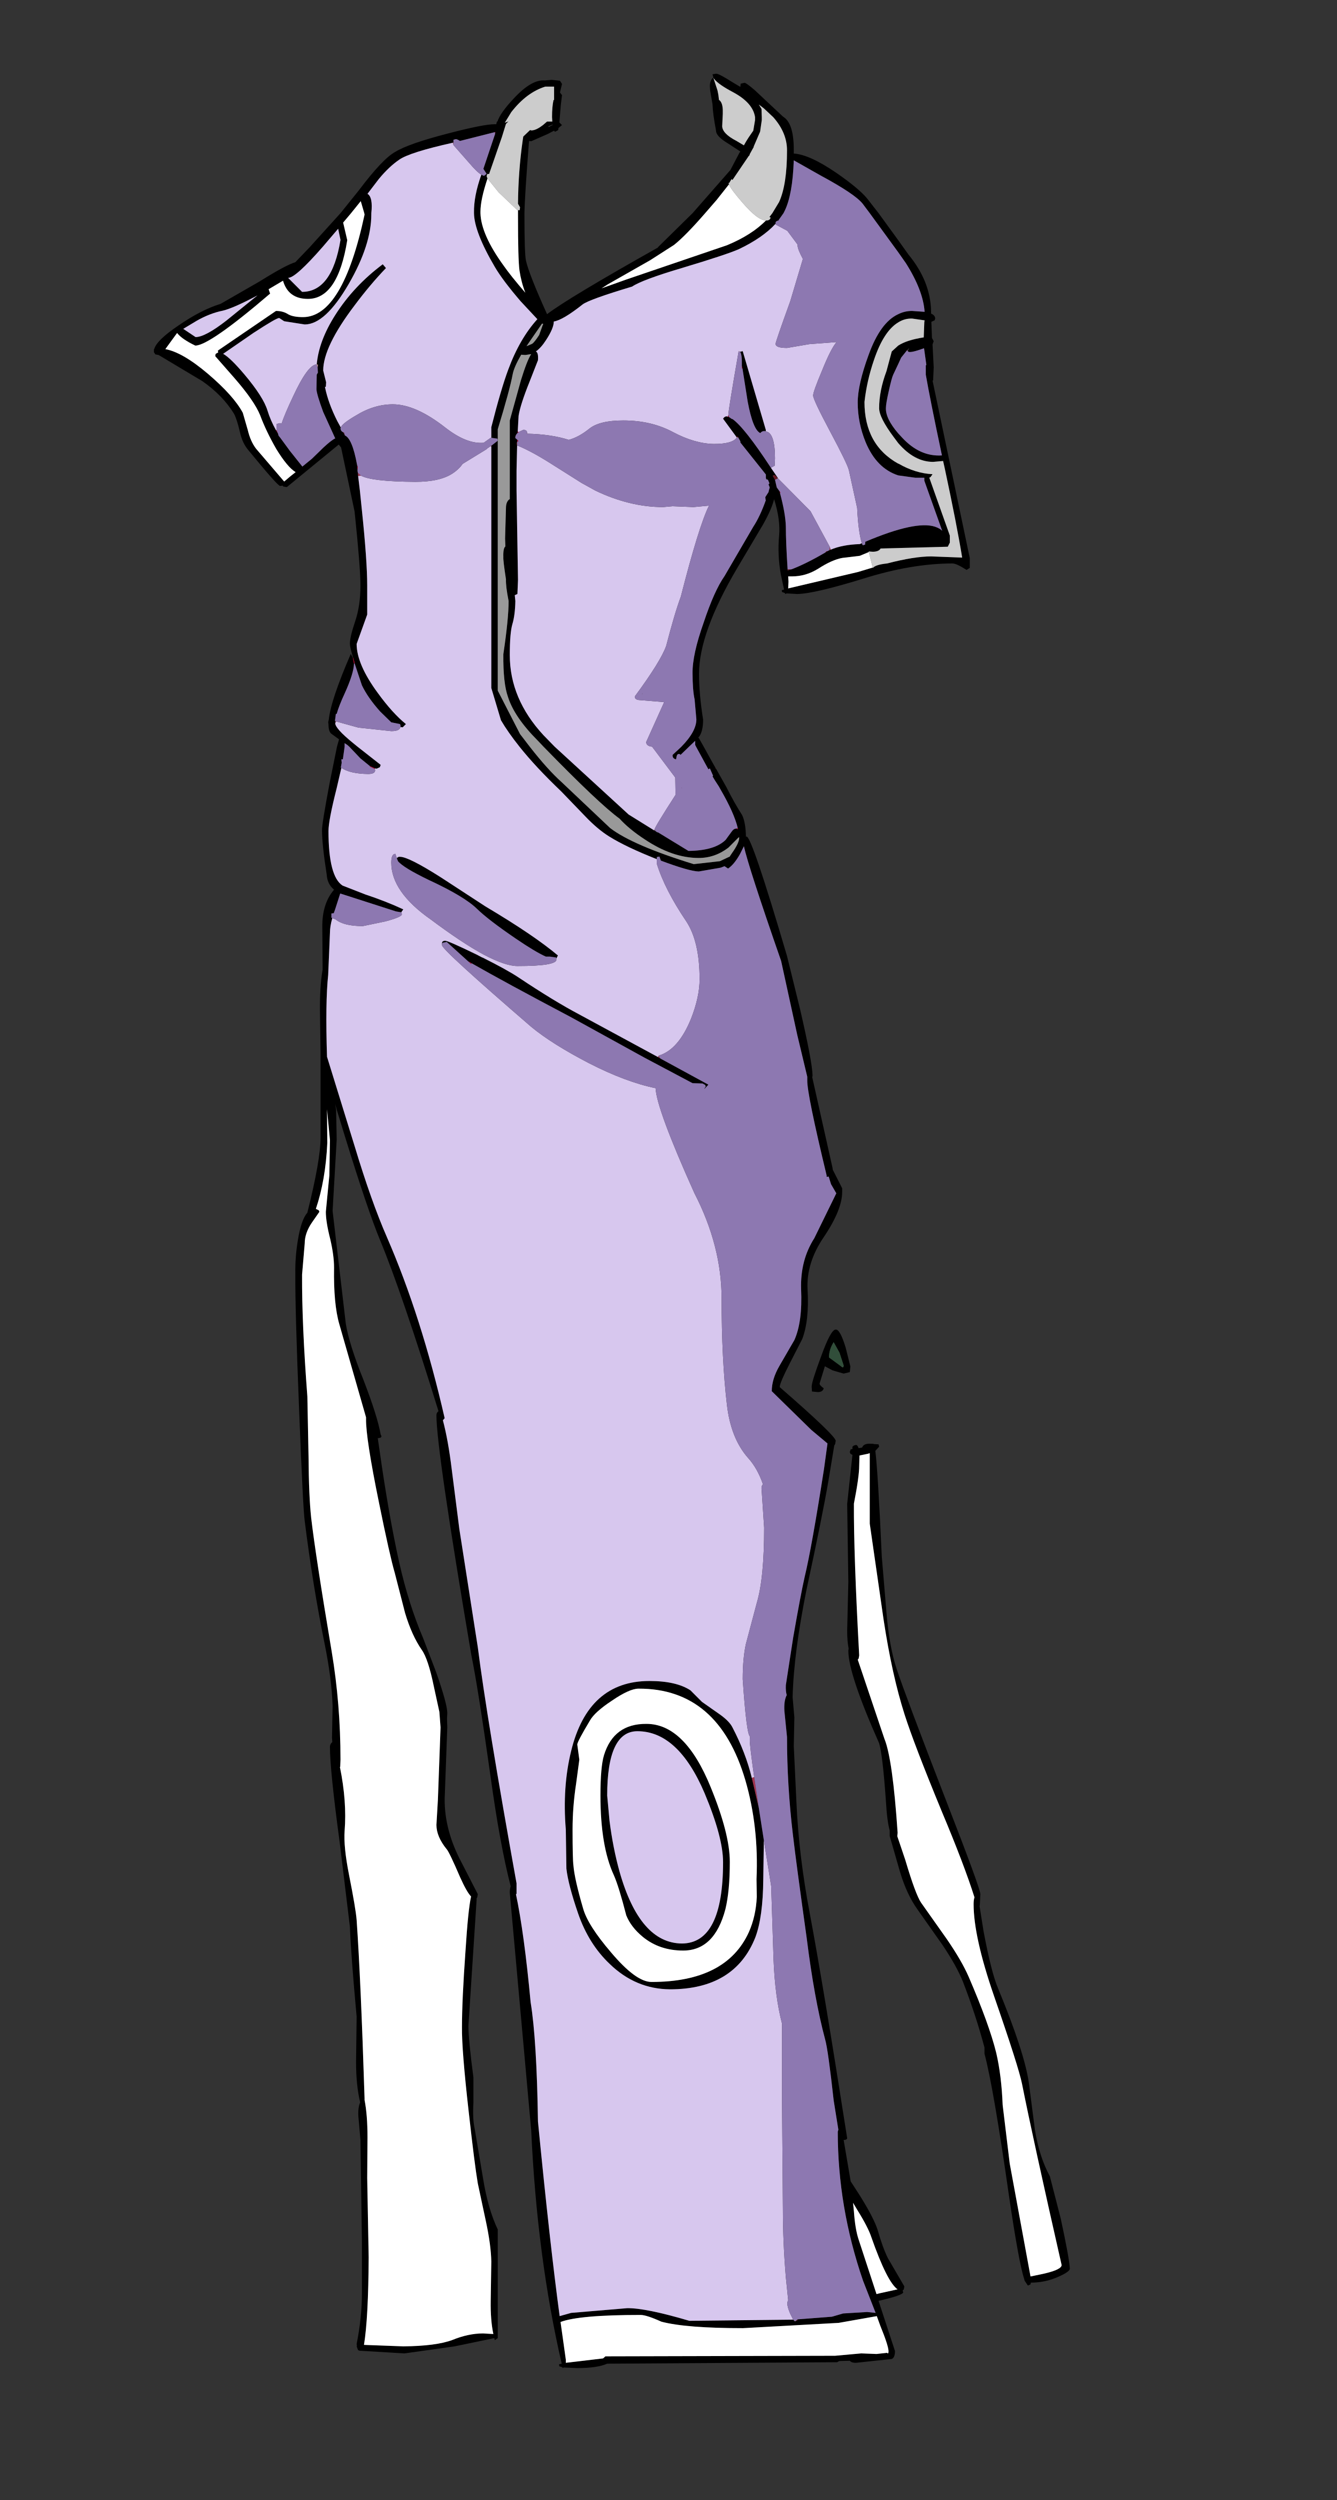 <?xml version="1.0" encoding="UTF-8"?>
<svg xmlns="http://www.w3.org/2000/svg" xmlns:xlink="http://www.w3.org/1999/xlink" width="290px" height="542px" viewBox="0 0 290 542" version="1.1">
<rect x="0" y="0" width="290" height="542" fill="#333333" stroke="none"/>
<g id="surface1">
<path style=" stroke:none;fill-rule:evenodd;fill:rgb(0%,0%,0%);fill-opacity:1;" d="M 76.594 142.582 C 76.129 141.055 75.895 140.035 75.895 139.527 C 75.895 138.551 76.277 136.938 77.039 134.688 C 77.801 132.438 78.184 129.852 78.184 126.922 C 78.184 124.336 77.762 118.988 76.91 110.883 L 75.957 106.363 L 73.984 97.008 L 73.477 96.371 L 62.211 105.598 L 61.449 105.473 L 61.32 105.281 L 60.75 105.344 C 60.367 105.301 58.055 102.691 53.812 97.516 C 52.965 96.496 52.371 95.203 52.031 93.633 C 51.605 91.809 51.184 90.492 50.758 89.688 C 49.145 87.055 46.855 84.699 43.887 82.621 L 34.406 76.957 L 33.703 76.828 L 33.449 76.445 L 33.387 76.383 L 33.387 75.684 L 33.449 75.684 C 33.789 74.41 35.527 72.711 38.668 70.59 C 41.977 68.301 45.031 66.73 47.832 65.879 L 56.359 60.98 C 60.09 58.645 62.656 57.266 64.059 56.84 L 67.113 53.66 L 73.855 46.211 L 77.801 41.309 C 81.281 36.684 83.934 33.883 85.758 32.91 C 87.707 31.719 91.484 30.406 97.082 28.961 C 102.258 27.605 105.676 26.926 107.328 26.926 L 107.648 26.926 L 107.773 26.352 L 107.902 26.352 C 108.285 25.121 109.449 23.465 111.402 21.387 C 113.988 18.586 116.238 17.27 118.148 17.441 L 119.672 17.312 L 121.457 17.504 L 121.902 18.203 L 121.457 20.051 L 121.902 20.625 L 121.645 22.723 L 121.328 26.543 L 121.902 27.117 L 121.137 27.754 L 121.074 28.199 L 120.375 28.578 L 120.184 28.324 L 118.848 29.027 L 115.219 30.617 L 114.773 30.555 L 114.711 31.062 C 114.117 38.66 113.797 43.707 113.754 46.211 L 113.754 46.785 C 113.754 52.172 113.863 55.398 114.074 56.461 C 114.5 58.41 116.027 62.293 118.656 68.109 C 121.711 65.773 129.727 60.957 142.711 53.66 L 142.711 53.594 L 150.219 46.211 L 158.426 36.855 L 160.398 33.098 L 160.59 32.844 L 157.855 31.062 C 156.156 30.043 155.309 29.133 155.309 28.324 C 154.844 25.863 154.586 23.953 154.547 22.598 L 154.035 19.605 L 153.973 18.715 C 153.973 17.824 154.227 17.188 154.734 16.805 L 154.547 16.105 L 155.309 15.977 C 155.691 15.934 156.879 16.551 158.871 17.824 L 160.59 18.84 L 160.59 18.777 L 160.652 18.141 L 161.48 17.949 C 161.734 17.949 162.5 18.5 163.773 19.605 L 169.754 25.207 L 170.008 25.398 C 171.449 26.375 172.172 28.727 172.172 32.461 L 172.172 33.289 C 174.422 33.418 177.473 34.797 181.336 37.426 C 184.602 39.676 186.852 41.543 188.082 43.027 L 190.562 46.211 L 194.824 52.066 L 197.051 55.188 C 200.234 59.047 201.867 63.145 201.953 67.473 L 201.953 67.98 C 202.547 68.234 202.844 68.598 202.844 69.062 L 202.715 69.445 L 202.016 69.762 L 202.145 73.266 L 202.523 73.965 L 202.27 74.664 L 202.523 79.629 L 202.398 82.492 L 202.27 82.492 L 210.352 121.004 L 210.352 123.105 L 209.652 123.551 C 208.211 122.617 207.191 122.148 206.598 122.148 C 200.66 122.148 194.188 123.254 187.188 125.457 C 180.148 127.621 175.395 128.727 172.934 128.77 L 170.645 128.641 L 170.328 128.77 L 170.262 128.578 L 169.625 128.324 L 169.562 127.941 L 170.07 127.812 L 169.371 124.566 C 168.863 121.723 168.734 118.926 168.988 116.164 C 169.203 113.832 168.84 111.18 167.906 108.211 C 167.57 109.609 166.785 111.414 165.555 113.621 L 159.891 123.168 C 154.375 132.504 151.617 140.141 151.617 146.082 C 151.617 148.969 151.914 152.277 152.508 156.012 C 152.508 157.793 152.168 159.09 151.492 159.895 L 151.363 160.023 L 151.492 159.957 L 151.555 159.957 L 152.637 161.867 L 154.289 164.859 L 155.18 166.449 L 155.309 166.707 L 155.309 166.641 L 157.598 170.715 C 158.703 172.922 159.828 174.918 160.973 176.699 C 161.48 177.762 161.758 179.328 161.801 181.41 L 161.926 181.344 C 162.691 181.344 165.617 189.98 170.707 207.254 L 173.508 218.645 C 175.289 226.328 176.203 231.164 176.246 233.16 L 176.18 233.539 L 180.57 253.145 L 180.637 253.59 L 182.672 257.602 L 182.672 258.363 C 182.672 260.953 181.355 264.199 178.727 268.105 C 176.137 271.879 174.949 275.699 175.164 279.562 C 175.418 284.016 175.035 287.582 174.016 290.254 L 171.406 295.348 C 169.879 298.316 169.117 300.102 169.117 300.695 C 177.176 307.695 181.23 311.578 181.27 312.344 L 181.145 313.043 L 180.953 313.359 L 179.68 321.062 C 178.789 326.238 177.219 334.027 174.973 344.422 C 173.105 353.633 172.086 361.461 171.918 367.91 L 172.301 372.305 L 172.172 378.477 L 172.746 390.633 C 173.082 398.398 174.059 406.504 175.672 414.949 C 177.621 425.348 180.316 441.535 183.754 463.516 C 183.711 463.77 183.477 463.898 183.055 463.898 L 182.988 463.898 L 184.516 472.875 L 186.488 475.93 C 188.527 479.195 189.82 481.699 190.371 483.441 C 191.094 485.984 191.836 488.023 192.598 489.551 L 196.16 495.66 L 196.035 496.297 L 195.781 496.551 L 195.906 496.934 C 195.863 497.359 194.082 497.973 190.562 498.781 L 194.125 509.664 C 194.125 510.598 193.891 511.172 193.426 511.383 L 185.66 512.211 C 185.027 512.211 184.602 512.082 184.391 511.828 L 184.324 511.766 L 182.035 511.828 L 181.59 512.082 L 131.699 512.402 C 130.258 513.039 128.094 513.355 125.211 513.355 L 122.281 513.23 L 122.027 513.355 L 121.965 513.164 L 121.328 512.973 L 121.266 512.527 L 121.836 512.402 C 118.273 496.996 116.066 480.129 115.219 461.797 L 110.574 410.305 C 110.574 409.75 110.637 409.285 110.766 408.902 C 109.195 402.793 107.73 394.793 106.375 384.906 C 104.551 372.004 103.172 363.305 102.238 358.809 C 97.191 329.105 94.664 311.77 94.664 306.805 C 94.664 306.422 94.812 306.125 95.109 305.914 C 89.809 288.77 85.586 276.422 82.449 268.867 C 80.668 264.582 78.121 257.07 74.812 246.336 L 73.031 240.543 L 72.711 239.332 L 72.902 240.605 L 73.031 247.035 L 72.141 262.504 L 75.004 286.945 C 75.469 289.871 76.742 293.926 78.82 299.102 C 80.855 304.363 82.109 308.332 82.574 311.004 C 82.914 311.473 82.703 311.727 81.938 311.77 L 82.32 314.379 C 83.637 323.715 85.059 331.82 86.586 338.695 C 87.941 344.719 89.68 350.215 91.801 355.18 L 94.602 362.5 C 96.215 367.125 97.02 370.074 97.02 371.348 L 96.957 372.621 L 97.02 374.402 L 96.449 389.934 C 96.406 394.477 97.613 399.059 100.074 403.684 L 103.637 410.621 L 103.512 411.32 L 103.383 411.512 L 103.383 411.766 L 101.602 439.137 C 101.602 441.176 101.961 444.91 102.684 450.34 L 102.684 455.879 C 102.555 458.211 102.641 460.035 102.938 461.352 L 104.785 472.301 C 105.504 476.715 106.566 480.383 107.965 483.312 L 107.965 506.863 L 107.328 507.309 L 107.203 506.863 L 98.609 508.645 L 87.73 510.172 L 78.184 509.602 L 78.059 509.602 L 77.676 509.473 L 77.355 508.645 L 77.422 508.582 L 77.355 508.137 C 78.121 504.316 78.504 500.625 78.504 497.062 L 78.504 486.051 L 78.184 463.898 L 77.738 458.871 C 77.652 457.555 77.781 456.516 78.121 455.75 C 77.527 453.289 77.23 450.363 77.23 446.969 L 77.355 437.164 C 76.551 428.422 76.062 421.93 75.895 417.688 L 73.668 399.293 C 72.266 388.938 71.566 382.062 71.566 378.668 C 71.566 378.285 71.734 377.945 72.074 377.648 L 72.012 376.695 L 72.141 369.82 C 72.012 365.875 71.438 361.398 70.422 356.391 C 68.723 348.074 67.281 339.184 66.094 329.719 C 65.84 327.895 65.438 319.918 64.887 305.785 C 64.293 291.145 64.016 281.258 64.059 276.125 C 64.016 273.664 64.207 271.203 64.629 268.742 C 65.098 265.855 65.777 263.902 66.668 262.883 C 68.574 255.289 69.531 249.855 69.531 246.59 L 69.531 228.383 L 69.402 219.281 C 69.359 215.676 69.551 212.641 69.977 210.18 L 69.91 200.949 C 69.871 197.598 70.719 194.902 72.457 192.867 C 71.48 192.059 70.953 190.977 70.867 189.621 C 70.188 185.25 69.848 182.047 69.848 180.008 C 69.805 179.203 70.379 175.66 71.566 169.379 L 73.094 161.867 L 73.539 160.277 L 71.883 159.066 C 71.461 158.77 71.25 158.07 71.25 156.965 L 71.184 156.586 L 71.312 156.012 C 71.609 153.168 73.199 148.418 76.086 141.754 L 76.531 142.582 L 76.785 143.855 C 76.742 145.297 76.062 147.461 74.75 150.348 C 73.941 152.086 73.371 153.551 73.031 154.738 L 72.84 154.801 L 72.777 155.375 L 72.648 156.266 L 72.777 156.332 L 72.711 156.777 C 72.711 157.539 73.984 158.961 76.531 161.039 L 77.547 161.867 L 82.574 165.812 L 82.383 166.324 L 81.684 166.641 L 81.367 166.578 L 80.223 166.07 L 78.184 164.414 L 75.766 161.867 L 75.32 161.484 L 74.75 161.105 L 74.75 161.867 L 74.367 164.605 L 74.047 164.605 L 74.113 165.367 L 73.922 166.387 L 74.047 166.449 L 73.031 170.844 C 71.844 175.512 71.25 178.609 71.25 180.137 C 71.25 186.715 72.266 190.66 74.305 191.977 L 79.203 193.887 C 82.258 194.902 85.016 195.984 87.477 197.133 L 87.031 197.77 L 85.883 197.578 L 75.195 194.141 L 73.793 193.695 L 72.711 197.066 L 72.395 197.957 L 71.883 198.023 L 71.883 198.914 L 72.074 199.039 C 71.734 200.23 71.566 201.289 71.566 202.223 L 71.184 211.324 C 70.762 215.273 70.676 221.191 70.93 229.086 L 76.91 248.434 C 79.328 256.457 81.664 263.031 83.91 268.168 C 88.918 279.668 93.098 292.758 96.449 307.441 L 96.066 307.887 C 96.828 310.773 97.465 314.293 97.973 318.453 L 99.629 331.438 L 103.637 357.09 C 104.953 367.445 107.754 384.504 112.039 408.266 L 112.039 410.559 L 111.91 410.621 C 113.098 416.223 114.16 424.031 115.094 434.047 C 115.984 439.52 116.512 448.133 116.684 459.887 C 118.422 477.711 119.992 491.777 121.391 502.09 L 123.875 501.391 L 136.027 500.371 C 138.699 500.328 143.195 501.242 149.52 503.109 L 172.043 502.855 L 172.426 503.234 L 173 502.98 L 173 502.789 L 180.445 502.219 L 182.863 501.516 L 188.082 501.199 L 189.926 501.391 L 187.188 494.387 C 183.539 483.777 181.715 473.023 181.715 462.117 L 181.844 461.672 L 180.824 455.305 C 180.02 448.008 179.406 443.613 178.98 442.129 C 177.41 436.273 176.074 428.934 174.973 420.105 C 173.488 409.496 172.488 402.027 171.98 397.699 C 171.133 390.57 170.707 383.527 170.707 376.566 L 170.137 370.902 C 170.051 369.418 170.219 368.27 170.645 367.465 C 170.477 366.914 170.41 366.191 170.453 365.301 L 172.043 354.988 C 173.148 348.668 173.973 344.297 174.527 341.875 C 175.543 337.676 176.945 329.867 178.727 318.453 L 179.488 312.914 L 175.988 309.988 L 167.398 301.586 C 167.398 299.844 167.949 298.02 169.055 296.109 L 172.301 290.508 C 173.488 287.879 173.973 284.188 173.762 279.434 C 173.637 275.273 174.59 271.605 176.625 268.422 L 181.398 258.684 L 180.254 256.711 L 179.742 255.055 L 179.297 255.117 L 179.297 254.801 C 176.457 243.004 175.055 236.129 175.098 234.176 L 175.098 233.414 L 172.934 224.375 L 169.434 208.336 C 164.684 194.672 161.992 186.375 161.355 183.445 L 160.527 185.102 C 159.68 186.629 158.809 187.691 157.918 188.285 L 157.152 187.773 L 156.328 188.094 L 151.555 188.922 C 150.156 188.879 147.418 188.094 143.344 186.566 L 143.027 185.676 L 142.453 185.801 L 142.453 186.246 C 138.043 184.508 134.605 182.875 132.145 181.344 C 130.449 180.285 128.711 178.82 126.93 176.953 L 121.773 171.605 C 118.039 168.043 115.008 164.797 112.676 161.867 C 111.02 159.789 109.684 157.879 108.664 156.141 L 106.566 149.137 L 106.566 96.625 L 107.965 95.543 L 107.902 95.098 L 106.566 94.906 L 106.566 92.613 C 107.965 87.098 109.195 82.918 110.258 80.074 C 111.91 75.617 114.012 71.992 116.555 69.191 L 112.93 65.309 C 110.34 62.293 108.473 59.812 107.328 57.859 C 104.359 52.809 102.852 48.926 102.812 46.211 L 102.812 46.086 C 102.77 43.707 103.297 40.973 104.402 37.875 L 104.973 38.129 L 105.547 37.684 L 104.848 36.602 L 107.391 29.027 L 107.457 28.645 L 107.328 28.645 L 99.758 30.555 C 99.375 30.297 99.078 30.172 98.867 30.172 L 98.355 30.297 L 98.355 30.871 L 98.23 30.934 C 91.949 32.336 88.07 33.566 86.586 34.625 C 85.141 35.602 83.68 36.98 82.195 38.766 L 79.711 42.012 C 80.52 42.52 80.793 43.922 80.539 46.211 L 80.539 46.465 C 80.539 50.879 78.906 55.906 75.641 61.551 C 72.246 67.406 69.062 70.336 66.094 70.336 L 61.641 69.637 L 60.559 68.934 C 60.133 68.934 58.266 70.02 54.957 72.184 L 48.402 76.699 C 49.465 77.297 51.012 78.801 53.051 81.219 C 55.766 84.445 57.418 87.035 58.012 88.984 C 58.438 90.387 59.051 91.809 59.859 93.25 L 60.305 94.016 L 60.43 94.461 L 60.75 94.844 L 62.848 97.707 L 65.586 101.145 L 67.684 99.426 L 70.168 97.008 C 71.312 95.945 72.16 95.289 72.711 95.031 L 70.102 89.305 C 69.168 86.758 68.684 85.125 68.641 84.402 L 68.703 81.219 L 68.957 80.773 L 68.895 79.691 L 68.957 79.055 L 68.703 78.992 C 69 75.598 70.336 72.035 72.711 68.301 C 75.383 64.098 78.82 60.426 83.02 57.289 L 83.719 58.113 C 81.43 60.492 79.16 63.188 76.91 66.199 C 72.371 72.184 70.102 76.891 70.102 80.328 L 70.738 82.875 L 70.676 83.832 L 70.484 83.895 C 70.953 86.227 71.844 88.688 73.156 91.277 L 73.922 92.68 L 73.855 92.805 C 73.855 93.23 74.047 93.527 74.43 93.695 L 74.492 93.824 L 74.812 94.395 C 75.871 94.863 76.742 96.941 77.422 100.633 L 77.484 101.145 L 77.547 101.906 L 77.547 102.098 L 77.613 102.48 L 77.676 103.117 L 77.676 103.18 L 78.059 106.363 L 78.504 110.691 C 79.266 117.992 79.648 123.402 79.648 126.922 L 79.648 133.223 L 77.355 139.59 C 77.355 142.52 78.883 146.062 81.938 150.219 C 84.102 153.191 86.141 155.438 88.047 156.965 L 87.348 157.668 L 86.84 157.602 L 86.902 157.414 L 86.773 156.965 L 84.867 156.586 L 82.449 154.23 C 80.668 152.234 79.352 150.348 78.504 148.566 L 76.91 143.789 L 76.91 143.664 L 76.594 142.582 M 110.574 108.211 L 110.574 91.148 L 112.992 82.43 C 113.883 79.543 114.625 77.656 115.219 76.766 L 113.945 76.957 L 113.055 76.891 C 112.039 78.633 111.422 80.031 111.211 81.094 C 110.785 83.383 109.703 87.375 107.965 93.059 L 107.965 149.711 L 112.801 159.133 L 114.902 161.867 C 117.488 165.18 119.781 167.723 121.773 169.508 L 132.336 179.5 C 135.602 182.004 141.648 184.613 150.473 187.328 L 156.137 186.691 L 158.172 185.738 L 158.234 185.738 L 158.746 184.973 C 159.805 183.488 160.336 182.363 160.336 181.602 L 160.336 181.344 L 160.207 181.535 L 157.98 183.766 C 156.031 185.25 153.887 185.992 151.555 185.992 C 147.734 185.992 143.812 184.633 139.781 181.918 C 137.574 180.477 135.773 178.992 134.375 177.461 C 131.445 175.34 125.953 170.145 117.891 161.867 L 116.684 160.594 C 113.289 157.199 111.125 154.039 110.191 151.109 C 109.473 149.117 109.133 146.02 109.176 141.816 C 109.938 136.727 110.32 132.887 110.32 130.297 C 109.895 128.133 109.703 126.562 109.746 125.586 C 109.324 122.828 109.133 121.215 109.176 120.75 C 109.133 119.477 109.281 118.711 109.621 118.457 L 109.555 116.738 L 109.746 110.117 C 109.746 109.227 110 108.59 110.512 108.211 L 110.574 108.527 L 110.574 108.211 M 186.934 117.758 L 187.125 118.203 L 187.633 118.074 L 187.699 117.438 C 194.996 114.34 200.043 113.258 202.844 114.191 C 203.562 114.445 204.074 114.742 204.371 115.082 L 200.488 104.199 L 200.488 103.562 L 198.516 103.562 L 194.824 103.055 C 191.688 102.035 189.332 99.637 187.762 95.859 C 186.617 93.059 186.043 90.195 186.043 87.266 C 186.043 84.68 186.828 81.242 188.398 76.957 C 190.094 72.246 192.238 69.297 194.824 68.109 C 195.758 67.641 196.754 67.406 197.816 67.406 L 200.551 67.598 C 200.34 64.5 198.984 60.98 196.48 57.031 L 194.824 54.676 L 188.652 46.211 L 187.125 44.176 C 186.023 42.773 182.988 40.738 178.027 38.062 L 172.172 34.754 C 172.004 39.719 171.344 43.367 170.199 45.703 L 169.945 46.211 L 168.863 47.738 L 168.863 47.805 C 168.438 47.887 168.227 48.059 168.227 48.312 L 168.227 48.504 C 166.359 50.539 163.688 52.387 160.207 54.039 C 158.344 54.848 154.227 56.203 147.863 58.113 C 142.137 59.812 138.551 61.148 137.109 62.125 C 130.875 63.992 127.289 65.285 126.355 66.008 C 123.512 68.258 121.434 69.488 120.121 69.699 C 120.121 70.676 119.547 72.035 118.402 73.773 C 117.723 74.832 117 75.641 116.238 76.191 C 116.621 76.363 116.77 77 116.684 78.102 L 114.836 82.812 C 113.523 86.078 112.738 88.52 112.484 90.133 L 112.293 93.57 L 112.23 93.887 C 111.891 94.227 111.742 94.586 111.781 94.969 L 112.23 95.352 L 112.164 95.797 L 112.039 96.113 L 112.102 96.496 L 112.164 96.562 L 112.039 102.035 L 112.039 106.363 L 112.355 125.715 L 112.23 128.77 L 111.656 129.023 L 111.781 130.297 C 111.742 132.332 111.527 133.988 111.148 135.262 C 110.766 136.535 110.574 138.785 110.574 142.008 C 110.574 148.332 113.012 154.125 117.891 159.387 L 120.309 161.867 L 136.348 176.57 L 141.883 180.008 L 142.074 180.074 L 142.582 180.453 L 142.645 180.391 L 149.328 184.465 C 153.145 184.422 155.84 183.617 157.41 182.047 L 158.617 180.391 C 158.957 179.883 159.297 179.629 159.637 179.629 L 160.082 179.754 L 160.02 179.562 L 160.02 179.5 C 159.508 177.336 158.258 174.535 156.262 171.098 L 155.945 170.523 L 155.117 169.25 L 154.547 168.297 L 154.672 168.168 L 153.973 166.578 L 153.652 166.77 L 150.98 161.867 L 150.789 161.484 L 150.789 160.594 L 149.453 161.867 L 147.609 163.648 C 147.48 163.48 147.355 163.418 147.227 163.461 C 146.93 163.418 146.738 163.777 146.656 164.543 L 146.59 164.605 C 146.082 164.477 145.848 164.16 145.891 163.648 L 147.801 161.867 C 149.965 159.66 151.047 157.688 151.047 155.949 L 150.664 151.621 C 150.367 150.262 150.219 148.375 150.219 145.953 C 150.176 143.281 150.98 139.609 152.637 134.941 C 154.164 130.359 155.668 127.008 157.152 124.887 L 163.391 114.191 C 164.367 112.707 165.277 110.777 166.125 108.398 L 166.062 108.398 L 166 107.762 L 166.699 106.68 L 166.762 106.363 L 166.953 105.664 L 166.699 105.027 L 166.891 104.773 L 166.57 104.008 L 166.191 103.879 L 166.191 103.816 L 166.125 103.625 L 166.125 102.863 L 160.59 95.926 L 160.59 95.668 L 160.082 94.777 L 159.891 94.586 L 159.828 94.844 L 156.836 90.77 C 157.047 90.43 157.301 90.258 157.598 90.258 L 157.855 90.324 L 158.109 90.387 L 158.746 90.832 L 158.871 90.832 C 160.613 92.062 163.391 95.586 167.207 101.398 L 168.734 103.625 L 168.734 103.691 L 168.035 102.988 L 167.59 103.117 L 168.098 104.008 L 168.48 105.664 L 168.988 106.363 L 169.055 106.426 L 169.18 106.871 C 169.988 109.887 170.41 112.324 170.453 114.191 C 170.453 116.441 170.582 119.52 170.836 123.422 L 170.836 123.676 L 171.664 123.422 C 173.785 122.617 176.223 121.406 178.98 119.793 L 179.363 119.539 L 179.871 119.285 L 180.191 119.156 C 181.887 118.438 183.988 118.031 186.488 117.949 L 186.934 117.758 M 155.816 20.559 L 155.945 21.641 C 156.453 21.98 156.73 22.703 156.773 23.805 L 156.773 24.695 L 156.645 27.371 C 156.688 28.43 157.684 29.473 159.637 30.488 L 161.355 31.508 C 161.82 30.66 162.266 29.938 162.691 29.344 L 163.391 28.324 L 163.773 26.035 L 163.773 25.398 C 163.477 23.359 161.926 21.578 159.125 20.051 L 158.301 19.605 C 156.391 18.543 155.203 17.633 154.734 16.867 L 155.625 19.605 L 155.816 20.559 M 166.125 47.805 L 166.191 47.805 C 166.742 47.805 167.059 47.59 167.145 47.168 L 166.891 47.039 L 167.527 46.211 L 168.988 43.793 C 170.137 41.289 170.707 37.555 170.707 32.59 C 170.707 30.043 169.711 27.645 167.719 25.398 L 165.68 23.488 L 164.598 22.66 L 165.172 23.613 L 165.234 25.398 L 165.234 26.035 L 164.918 28.199 L 164.918 28.262 L 164.855 28.578 L 163.453 31.828 L 163.516 31.828 L 163.328 32.145 L 162.625 33.418 L 162.562 33.672 L 162.371 33.863 L 158.871 39.02 L 158.68 38.828 L 158.172 39.656 L 158.047 39.656 L 158.047 39.719 L 158.109 39.973 L 155.438 43.348 L 152.953 46.211 C 150.113 49.48 147.863 51.77 146.211 53.086 L 141.055 56.395 L 131.766 61.68 L 130.492 62.508 L 135.836 60.598 L 157.727 53.148 C 161.289 51.664 164.09 49.883 166.125 47.805 M 160.91 79.312 C 160.949 77.613 160.824 76.594 160.527 76.254 L 161.098 76.129 L 166.125 93.25 L 166.062 93.504 L 165.809 93.441 C 165.426 93.441 165.129 93.59 164.918 93.887 C 163.855 93.422 162.945 91.148 162.18 87.078 L 161.035 79.82 L 160.91 79.312 M 188.461 119.668 L 186.488 120.492 L 182.734 120.941 C 181.25 121.195 179.488 121.98 177.453 123.293 C 175.672 124.398 173.785 124.949 171.789 124.949 L 170.961 124.949 L 171.027 126.094 L 170.961 127.559 L 186.109 123.996 L 189.289 123.039 L 189.352 123.105 C 189.734 122.637 190.754 122.32 192.406 122.148 C 196.352 121.129 199.535 120.621 201.953 120.621 L 208.699 120.875 C 207.934 116.164 206.66 109.652 204.879 101.336 L 204.562 99.934 L 202.398 100.125 C 199.684 100.125 197.16 98.766 194.824 96.051 L 193.871 94.777 C 191.75 91.934 190.688 89.836 190.688 88.477 C 190.688 85.973 191.219 83.301 192.281 80.457 L 193.426 76.191 L 194.824 74.918 C 196.055 74.113 197.902 73.52 200.363 73.137 L 200.488 69.828 L 200.551 69.445 L 197.879 69.062 C 196.777 69.02 195.758 69.297 194.824 69.891 C 192.703 71.164 190.945 73.902 189.543 78.102 C 188.527 81.07 187.848 84.086 187.508 87.141 C 187.508 93.336 189.945 97.793 194.824 100.508 L 194.891 100.508 C 197.309 101.906 199.766 102.672 202.27 102.797 L 201.824 103.434 L 201.57 103.5 L 201.57 103.562 L 206.023 116.102 L 206.023 117.629 L 205.578 118.52 L 191.008 118.902 C 190.754 119.371 190.18 119.602 189.289 119.602 L 188.398 119.539 L 188.461 119.668 M 196.734 75.938 L 195.461 77.527 L 194.824 78.93 L 193.742 81.219 C 193.531 81.645 193.215 82.812 192.789 84.723 C 192.363 86.59 192.152 87.84 192.152 88.477 C 192.109 90.004 193 91.828 194.824 93.949 L 195.652 94.844 C 198.242 97.645 201.125 98.938 204.309 98.727 C 202.566 90.492 201.402 84.656 200.809 81.219 L 200.809 79.184 L 200.934 79.121 L 200.426 75.492 C 198.219 76.297 197.051 76.512 196.926 76.129 C 197.266 75.492 197.266 75.344 196.926 75.684 L 196.797 75.875 L 196.734 75.938 M 115.41 28.262 C 116.047 28.219 116.832 27.836 117.766 27.117 L 118.656 26.352 L 119.801 26.352 L 119.738 25.398 C 119.738 23.91 119.844 22.68 120.055 21.707 L 120.184 21.641 L 120.184 18.777 L 118.273 18.777 C 115.559 19.625 113.098 21.473 110.891 24.316 L 109.492 26.605 L 110.383 26.289 L 110.258 26.352 L 109.746 26.859 L 108.855 29.727 L 106.121 37.617 L 106.121 37.684 L 105.676 37.746 L 105.547 38.191 L 105.738 38.699 C 104.719 41.758 104.211 44.152 104.211 45.895 L 104.211 46.211 C 104.297 49.309 105.992 53.129 109.301 57.668 C 110.277 59.07 111.824 61 113.945 63.461 C 113.352 61.934 112.93 60.32 112.676 58.625 C 112.461 57.055 112.355 53.148 112.355 46.91 L 112.355 45.574 C 112.695 45.574 112.824 45.512 112.738 45.383 L 112.801 44.938 L 112.355 44.176 C 112.398 39.465 112.738 34.883 113.375 30.426 L 113.5 29.598 L 114.965 28.199 L 115.281 28.262 L 115.219 28.453 L 115.41 28.262 M 119.863 26.988 L 118.91 27.371 L 119.039 27.562 C 119.293 27.391 119.566 27.242 119.863 27.117 L 119.863 26.988 M 115.027 29.535 L 114.965 29.598 L 115.156 29.535 L 115.027 29.535 M 79.012 46.211 L 78.25 43.602 L 76.148 46.211 L 74.43 48.25 L 75.32 52.066 C 73.965 60.555 71.121 64.797 66.793 64.797 C 63.953 64.797 62.148 63.484 61.387 60.852 L 58.586 62.508 L 58.266 62.699 L 58.586 63.652 C 49.805 71.164 44.395 74.918 42.359 74.918 C 40.406 73.984 39.094 73.074 38.414 72.184 L 36.695 74.535 L 35.867 75.684 C 38.371 76.148 41.445 77.934 45.094 81.031 C 48.828 84.211 51.352 87.035 52.668 89.496 L 53.75 93.25 C 54.133 94.863 54.727 96.199 55.531 97.262 L 61.641 104.391 C 62.574 103.582 63.398 102.906 64.121 102.352 C 62.934 101.633 61.535 99.957 59.922 97.324 C 58.438 94.734 57.27 92.297 56.422 90.004 C 55.574 87.926 53.707 85.23 50.82 81.922 L 46.688 77.211 L 46.75 76.766 C 47.004 76.551 47.195 76.445 47.32 76.445 L 47.258 76 L 59.859 67.406 C 60.875 67.406 61.746 67.641 62.469 68.109 C 63.188 68.531 64.27 68.746 65.711 68.746 C 71.438 68.746 75.895 61.34 79.074 46.531 L 79.012 46.211 M 62.531 60.277 L 65.52 63.27 C 69.848 63.27 72.629 59.516 73.855 52.004 L 73.348 49.586 L 69.977 53.531 C 66.117 57.945 63.656 60.172 62.594 60.215 L 62.469 60.152 L 62.531 60.277 M 48.34 67.344 C 46.43 67.727 44.523 68.469 42.613 69.57 L 39.75 71.289 L 42.422 73.074 C 43.82 73.074 46.07 71.863 49.168 69.445 L 55.848 64.035 C 52.414 65.859 49.91 66.961 48.34 67.344 M 117.574 70.145 L 115.156 73.645 L 114.203 75.047 L 115.41 74.535 C 115.75 74.324 116.258 73.688 116.938 72.629 L 117.699 70.527 L 117.828 70.207 L 117.574 70.145 M 120.629 207.887 L 120.629 207.57 L 119.293 207.379 L 118.402 207.379 C 116.875 206.699 114.711 205.406 111.91 203.496 C 107.922 200.781 105.102 198.617 103.445 197.004 C 101.621 195.223 98.145 193.141 93.012 190.766 C 89.32 188.984 87.094 187.625 86.328 186.691 L 86.074 186.055 C 86.246 185.801 86.477 185.695 86.773 185.738 C 88.004 185.738 90.953 187.223 95.621 190.191 L 105.293 196.496 C 112.293 200.652 117.531 204.195 121.012 207.125 L 120.629 207.887 M 71.566 247.164 L 70.93 240.48 L 70.992 247.797 C 70.738 253.188 69.91 257.941 68.512 262.059 L 69.148 262.375 L 69.277 262.695 L 67.684 264.984 C 66.625 266.512 66.094 268.039 66.094 269.566 L 65.52 276.316 C 65.48 283.359 65.859 292.164 66.668 302.73 L 66.922 315.781 C 66.965 321.465 67.156 325.879 67.492 329.02 C 68.129 334.492 69.613 344.168 71.949 358.043 C 73.223 365.684 73.855 373.492 73.855 381.469 L 73.793 382.996 L 73.73 383.059 C 74.75 388.066 75.086 392.672 74.75 396.871 C 74.578 399.164 74.898 402.348 75.703 406.422 C 76.68 411.344 77.23 414.609 77.355 416.223 C 77.949 424.668 78.523 437.547 79.074 454.859 L 79.074 455.242 C 79.5 457.406 79.711 460.102 79.711 463.324 L 79.648 472.172 L 79.965 489.359 C 79.922 498.102 79.586 504.426 78.949 508.328 L 87.477 508.645 C 92.227 508.605 95.789 508.137 98.164 507.246 C 100.457 506.312 102.664 505.844 104.785 505.844 L 107.012 505.973 C 106.586 503.977 106.395 501.582 106.438 498.781 L 106.566 490.25 C 106.523 487.918 106.141 485.051 105.418 481.656 L 103.637 473.32 C 103.172 470.602 102.516 465.426 101.664 457.789 C 100.648 448.836 100.16 442.723 100.203 439.457 C 100.203 435.508 100.457 430.016 100.965 422.969 C 101.348 416.945 101.75 412.996 102.176 411.129 C 101.539 410.453 100.754 409.074 99.82 406.992 C 98.25 403.344 97.273 401.309 96.895 400.883 C 95.406 399.059 94.664 397.297 94.664 395.598 L 94.984 390.125 L 95.555 374.469 L 95.301 371.094 L 94.094 365.555 C 93.285 361.609 92.418 358.977 91.484 357.664 C 90.043 355.582 88.832 352.91 87.855 349.641 L 85.629 340.984 C 84.91 338.523 83.762 333.434 82.195 325.711 C 80.285 316.375 79.352 310.328 79.395 307.566 L 79.395 307.25 L 73.602 287.07 C 72.754 284.145 72.371 280.051 72.457 274.789 C 72.457 273.047 72.184 270.988 71.629 268.613 C 70.992 266.109 70.676 264.137 70.676 262.695 L 71.438 254.801 L 71.566 247.164 M 102.238 208.781 L 101.539 208.398 L 96.895 204.195 L 96 204.387 L 95.875 204.707 L 95.875 204.578 C 95.832 204.156 96.066 203.941 96.574 203.941 C 97 203.941 99.27 204.938 103.383 206.934 L 104.594 207.57 L 104.656 207.57 C 108.219 209.352 110.828 210.797 112.484 211.898 C 117.574 215.293 121.965 217.969 125.656 219.918 L 142.711 229.148 L 143.156 229.402 L 143.473 229.594 L 153.652 235.133 L 152.828 236.023 L 152.762 236.023 L 153.082 235.516 L 152.953 235.195 L 152.383 234.879 L 150.219 234.812 L 139.781 229.277 L 123.938 220.555 C 114.137 215.379 106.906 211.453 102.238 208.781 M 164.598 391.973 L 165.68 398.91 L 165.555 407.375 C 165.512 412.848 164.938 417.051 163.836 419.977 C 160.867 427.488 154.695 431.246 145.316 431.246 C 140.355 431.203 136.008 429.379 132.273 425.77 C 129.219 422.887 126.93 419.234 125.402 414.824 C 123.957 410.621 123.109 407.375 122.855 405.082 L 122.727 396.617 C 122.219 390.465 122.602 384.801 123.875 379.621 C 126.336 369.48 131.996 364.41 140.863 364.41 C 144.766 364.41 147.734 365.09 149.773 366.445 L 152.254 368.93 L 156.328 371.793 C 157.598 372.727 158.449 373.617 158.871 374.469 C 160.781 378.117 162.18 381.766 163.07 385.414 L 164.598 391.973 M 178.918 296.176 L 177.77 299.93 C 177.77 300.184 178.07 300.523 178.664 300.949 C 178.535 301.5 178.109 301.777 177.391 301.777 L 176.117 301.648 L 176.055 300.566 C 176.055 299.887 176.73 297.723 178.09 294.074 C 179.488 290.172 180.551 288.219 181.27 288.219 C 181.906 288.176 182.629 289.492 183.434 292.164 L 184.453 296.238 L 184.324 297.449 L 182.988 297.766 L 180.57 297.066 L 178.918 296.176 M 182.988 295.984 L 182.098 293.246 L 180.824 290.953 C 180.148 292.016 179.809 293.121 179.809 294.266 L 182.418 296.176 C 182.797 296.555 182.988 296.492 182.988 295.984 M 188.27 315.145 L 186.426 315.523 L 186.363 317.754 C 186.363 319.324 185.98 322.059 185.215 325.965 C 185.176 333.137 185.555 344.105 186.363 358.871 L 186.234 359.574 L 186.043 359.762 L 191.836 376.949 C 193.023 379.836 193.977 386.625 194.699 397.316 L 194.633 397.953 L 194.633 398.082 L 196.352 403.176 C 197.836 408.18 198.984 411.277 199.789 412.469 L 205.324 420.297 C 207.488 423.438 209.078 426.176 210.098 428.508 C 213.066 435.383 215.062 440.879 216.078 444.992 C 216.844 448.262 217.309 452.039 217.48 456.324 L 219.008 468.992 L 223.523 493.496 L 226.262 492.926 C 228.934 492.328 230.27 491.695 230.27 491.016 C 226.156 472.895 223.289 459.805 221.68 451.742 C 221.211 449.363 219.176 442.977 215.57 432.582 C 212.645 424.094 211.18 417.496 211.18 412.785 C 211.18 412.148 211.242 411.66 211.371 411.32 C 209.887 406.613 207.508 400.375 204.242 392.609 C 200.254 382.934 197.582 375.973 196.227 371.73 C 194.402 366.043 192.875 359.148 191.645 351.043 L 188.652 330.293 L 188.652 315.016 L 188.27 315.145 M 188.973 312.98 L 189.418 312.98 L 189.48 313.043 L 190.562 313.105 L 190.688 313.617 L 189.988 314.379 L 189.863 314.508 C 190.242 317.605 190.711 325.242 191.262 337.422 L 192.281 349.641 C 192.703 354.648 193.445 358.723 194.508 361.863 C 195.82 365.809 199.363 375.23 205.133 390.125 C 210.141 402.984 212.645 409.816 212.645 410.621 L 212.516 413.105 L 212.453 413.105 L 213.344 418.707 C 214.445 424.562 215.484 428.656 216.461 430.992 C 220.238 440.113 222.465 446.902 223.141 451.359 L 224.48 461.734 C 225.113 465.637 226.195 468.992 227.723 471.793 L 230.078 480.957 C 231.352 486.855 232.008 490.484 232.051 491.844 C 232.008 492.266 231.18 492.84 229.57 493.559 C 227.66 494.41 225.668 494.832 223.586 494.832 L 223.523 495.215 L 222.953 495.469 L 222.316 494.516 L 222.25 494.453 L 222.188 494.195 C 221.383 491.734 220.277 485.73 218.879 476.184 C 216.629 460.441 214.848 450.105 213.535 445.184 L 213.535 443.848 C 212.305 439.223 210.754 434.492 208.887 429.652 C 207.996 427.406 206.512 424.73 204.434 421.633 L 198.961 413.867 C 197.477 411.789 196.246 409.156 195.27 405.977 L 192.98 398.02 L 192.98 396.809 C 192.598 395.492 192.324 393.352 192.152 390.379 C 191.688 383.762 191.199 379.602 190.688 377.902 C 186.234 367.891 184.008 361.207 184.008 357.855 L 184.07 357.344 C 183.859 356.324 183.754 355.031 183.754 353.461 L 184.008 342.895 L 183.754 326.027 L 184.898 315.398 L 184.453 315.145 L 184.324 314.762 L 184.516 314.188 L 184.898 314.125 L 184.898 313.617 L 185.215 313.359 L 185.66 313.234 C 185.875 313.234 186.066 313.465 186.234 313.934 L 187 313.805 C 187.211 313.168 187.867 312.895 188.973 312.98 M 127.945 373.004 C 126.164 375.973 125.254 377.691 125.211 378.16 L 125.656 381.469 L 124.957 386.688 C 124.445 390.039 124.191 393.352 124.191 396.617 C 124.191 400.863 124.254 403.473 124.383 404.445 C 124.551 406.441 125.254 409.539 126.484 413.742 C 127.16 416.16 129.176 419.32 132.527 423.227 C 136.133 427.512 139.062 429.652 141.309 429.652 C 152.129 429.652 159.168 426.047 162.438 418.832 C 163.453 416.543 164.027 413.996 164.152 411.195 L 164.09 407.375 C 164.43 399.781 163.625 392.629 161.672 385.926 C 157.77 372.641 150.047 366.023 138.508 366.066 C 137.195 366.066 135.266 366.934 132.719 368.676 C 130.215 370.328 128.625 371.773 127.945 373.004 M 140.227 373.703 C 145.785 373.703 150.43 378.285 154.164 387.453 C 156.922 394.199 158.301 399.59 158.301 403.621 C 158.301 407.82 157.98 411.238 157.344 413.867 C 155.773 419.852 152.723 422.844 148.184 422.844 C 144.746 422.844 141.816 421.844 139.398 419.852 C 137.703 418.449 136.516 416.902 135.836 415.203 C 134.777 411.09 133.887 408.203 133.164 406.547 C 131.211 402.348 130.238 396.574 130.238 389.234 C 130.238 385.117 130.492 382.211 131 380.516 C 132.402 375.93 135.477 373.66 140.227 373.703 M 152.828 388.727 C 149.008 379.77 144.152 375.293 138.254 375.293 C 133.887 375.293 131.699 379.941 131.699 389.234 L 132.211 394.773 C 132.719 398.719 133.441 402.367 134.375 405.719 C 137.301 416.074 141.816 421.273 147.926 421.316 C 153.867 421.273 156.836 415.395 156.836 403.684 C 156.836 400.078 155.5 395.09 152.828 388.727 M 138.953 501.836 C 130.047 501.836 124.254 502.344 121.582 503.363 L 122.727 511.512 L 122.727 512.211 L 130.809 511.258 L 131.32 510.809 L 181.145 510.684 L 186.809 510.172 L 190.117 510.301 L 192.406 510.047 C 192.621 510.301 192.727 510.172 192.727 509.664 C 192.684 508.816 192.09 506.992 190.945 504.191 L 190.18 502.09 L 181.906 503.555 L 161.164 504.699 C 152.934 504.699 147.035 504.234 143.473 503.301 C 141.309 502.324 139.805 501.836 138.953 501.836 M 194.699 496.297 C 193.172 495.238 191.262 491.438 188.973 484.902 C 188.504 483.504 187.508 481.574 185.98 479.113 L 185.027 477.52 L 185.215 479.367 C 185.387 481.914 185.727 483.949 186.234 485.477 L 190.117 497.316 L 190.879 497.125 L 194.633 496.297 L 194.699 496.297 "/>
<path style=" stroke:none;fill-rule:evenodd;fill:rgb(81.569%,61.961%,63.137%);fill-opacity:1;" d="M 68.703 78.992 L 68.957 79.055 L 68.895 79.691 L 68.641 78.992 L 68.703 78.992 "/>
<path style=" stroke:none;fill-rule:evenodd;fill:rgb(80%,80%,80%);fill-opacity:1;" d="M 158.109 39.973 L 158.047 39.719 L 158.047 39.656 L 158.172 39.656 L 158.68 38.828 L 158.871 39.02 L 162.371 33.863 L 162.562 33.672 L 162.625 33.418 L 163.328 32.145 L 163.516 31.828 L 163.453 31.828 L 164.855 28.578 L 164.918 28.262 L 164.918 28.199 L 165.234 26.035 L 165.234 25.398 L 165.172 23.613 L 164.598 22.66 L 165.68 23.488 L 167.719 25.398 C 169.711 27.645 170.707 30.043 170.707 32.59 C 170.707 37.555 170.137 41.289 168.988 43.793 L 167.527 46.211 L 166.891 47.039 L 167.145 47.168 C 167.059 47.59 166.742 47.805 166.191 47.805 L 166.125 47.805 C 164.938 47.762 163.262 46.488 161.098 43.984 C 159.359 41.988 158.363 40.652 158.109 39.973 M 155.816 20.559 L 155.625 19.605 L 154.734 16.867 C 155.203 17.633 156.391 18.543 158.301 19.605 L 159.125 20.051 C 161.926 21.578 163.477 23.359 163.773 25.398 L 163.773 26.035 L 163.391 28.324 L 162.691 29.344 C 162.266 29.938 161.82 30.66 161.355 31.508 L 159.637 30.488 C 157.684 29.473 156.688 28.43 156.645 27.371 L 156.773 24.695 L 156.773 23.805 C 156.73 22.703 156.453 21.98 155.945 21.641 L 155.816 20.559 M 189.289 123.039 L 188.461 119.668 L 188.398 119.539 L 189.289 119.602 C 190.18 119.602 190.754 119.371 191.008 118.902 L 205.578 118.52 L 206.023 117.629 L 206.023 116.102 L 201.57 103.562 L 201.824 103.434 L 202.27 102.797 C 199.766 102.672 197.309 101.906 194.891 100.508 L 194.824 100.508 C 189.945 97.793 187.508 93.336 187.508 87.141 C 187.848 84.086 188.527 81.07 189.543 78.102 C 190.945 73.902 192.703 71.164 194.824 69.891 C 195.758 69.297 196.777 69.02 197.879 69.062 L 200.551 69.445 L 200.488 69.828 L 200.363 73.137 C 197.902 73.52 196.055 74.113 194.824 74.918 L 193.426 76.191 L 192.281 80.457 C 191.219 83.301 190.688 85.973 190.688 88.477 C 190.688 89.836 191.75 91.934 193.871 94.777 L 194.824 96.051 C 197.16 98.766 199.684 100.125 202.398 100.125 L 204.562 99.934 L 204.879 101.336 C 206.66 109.652 207.934 116.164 208.699 120.875 L 201.953 120.621 C 199.535 120.621 196.352 121.129 192.406 122.148 C 190.754 122.32 189.734 122.637 189.352 123.105 L 189.289 123.039 M 106.121 37.617 L 108.855 29.727 L 109.746 26.859 L 110.258 26.352 L 110.383 26.289 L 109.492 26.605 L 110.891 24.316 C 113.098 21.473 115.559 19.625 118.273 18.777 L 120.184 18.777 L 120.184 21.641 L 120.055 21.707 C 119.844 22.68 119.738 23.91 119.738 25.398 L 119.801 26.352 L 118.656 26.352 L 117.766 27.117 C 116.832 27.836 116.047 28.219 115.41 28.262 L 115.281 28.262 L 114.965 28.199 L 113.5 29.598 L 113.375 30.426 C 112.738 34.883 112.398 39.465 112.355 44.176 L 112.801 44.938 L 112.738 45.383 C 112.824 45.512 112.695 45.574 112.355 45.574 L 112.23 45.574 L 108.156 41.691 L 105.738 38.699 L 105.547 38.191 L 105.676 37.746 L 106.121 37.684 L 106.121 37.617 "/>
<path style=" stroke:none;fill-rule:evenodd;fill:rgb(100%,100%,100%);fill-opacity:1;" d="M 158.109 39.973 C 158.363 40.652 159.359 41.988 161.098 43.984 C 163.262 46.488 164.938 47.762 166.125 47.805 C 164.09 49.883 161.289 51.664 157.727 53.148 L 135.836 60.598 L 130.492 62.508 L 131.766 61.68 L 141.055 56.395 L 146.211 53.086 C 147.863 51.77 150.113 49.48 152.953 46.211 L 155.438 43.348 L 158.109 39.973 M 189.289 123.039 L 186.109 123.996 L 170.961 127.559 L 171.027 126.094 L 170.961 124.949 L 171.789 124.949 C 173.785 124.949 175.672 124.398 177.453 123.293 C 179.488 121.98 181.25 121.195 182.734 120.941 L 186.488 120.492 L 188.461 119.668 L 189.289 123.039 M 106.121 37.617 L 106.121 37.684 L 106.121 37.617 M 105.738 38.699 L 108.156 41.691 L 112.23 45.574 L 112.355 45.574 L 112.355 46.91 C 112.355 53.148 112.461 57.055 112.676 58.625 C 112.93 60.32 113.352 61.934 113.945 63.461 C 111.824 61 110.277 59.07 109.301 57.668 C 105.992 53.129 104.297 49.309 104.211 46.211 L 104.211 45.895 C 104.211 44.152 104.719 41.758 105.738 38.699 M 79.012 46.211 L 79.074 46.531 C 75.895 61.34 71.438 68.746 65.711 68.746 C 64.27 68.746 63.188 68.531 62.469 68.109 C 61.746 67.641 60.875 67.406 59.859 67.406 L 47.258 76 L 47.32 76.445 C 47.195 76.445 47.004 76.551 46.75 76.766 L 46.688 77.211 L 50.82 81.922 C 53.707 85.23 55.574 87.926 56.422 90.004 C 57.27 92.297 58.438 94.734 59.922 97.324 C 61.535 99.957 62.934 101.633 64.121 102.352 C 63.398 102.906 62.574 103.582 61.641 104.391 L 55.531 97.262 C 54.727 96.199 54.133 94.863 53.75 93.25 L 52.668 89.496 C 51.352 87.035 48.828 84.211 45.094 81.031 C 41.445 77.934 38.371 76.148 35.867 75.684 L 36.695 74.535 L 38.414 72.184 C 39.094 73.074 40.406 73.984 42.359 74.918 C 44.395 74.918 49.805 71.164 58.586 63.652 L 58.266 62.699 L 58.586 62.508 L 61.387 60.852 C 62.148 63.484 63.953 64.797 66.793 64.797 C 71.121 64.797 73.965 60.555 75.32 52.066 L 74.43 48.25 L 76.148 46.211 L 78.25 43.602 L 79.012 46.211 M 71.566 247.164 L 71.438 254.801 L 70.676 262.695 C 70.676 264.137 70.992 266.109 71.629 268.613 C 72.184 270.988 72.457 273.047 72.457 274.789 C 72.371 280.051 72.754 284.145 73.602 287.07 L 79.395 307.25 L 79.395 307.566 C 79.352 310.328 80.285 316.375 82.195 325.711 C 83.762 333.434 84.91 338.523 85.629 340.984 L 87.855 349.641 C 88.832 352.91 90.043 355.582 91.484 357.664 C 92.418 358.977 93.285 361.609 94.094 365.555 L 95.301 371.094 L 95.555 374.469 L 94.984 390.125 L 94.664 395.598 C 94.664 397.297 95.406 399.059 96.895 400.883 C 97.273 401.309 98.25 403.344 99.82 406.992 C 100.754 409.074 101.539 410.453 102.176 411.129 C 101.75 412.996 101.348 416.945 100.965 422.969 C 100.457 430.016 100.203 435.508 100.203 439.457 C 100.16 442.723 100.648 448.836 101.664 457.789 C 102.516 465.426 103.172 470.602 103.637 473.32 L 105.418 481.656 C 106.141 485.051 106.523 487.918 106.566 490.25 L 106.438 498.781 C 106.395 501.582 106.586 503.977 107.012 505.973 L 104.785 505.844 C 102.664 505.844 100.457 506.312 98.164 507.246 C 95.789 508.137 92.227 508.605 87.477 508.645 L 78.949 508.328 C 79.586 504.426 79.922 498.102 79.965 489.359 L 79.648 472.172 L 79.711 463.324 C 79.711 460.102 79.5 457.406 79.074 455.242 L 79.074 454.859 C 78.523 437.547 77.949 424.668 77.355 416.223 C 77.23 414.609 76.68 411.344 75.703 406.422 C 74.898 402.348 74.578 399.164 74.75 396.871 C 75.086 392.672 74.75 388.066 73.73 383.059 L 73.793 382.996 L 73.855 381.469 C 73.855 373.492 73.223 365.684 71.949 358.043 C 69.613 344.168 68.129 334.492 67.492 329.02 C 67.156 325.879 66.965 321.465 66.922 315.781 L 66.668 302.73 C 65.859 292.164 65.48 283.359 65.52 276.316 L 66.094 269.566 C 66.094 268.039 66.625 266.512 67.684 264.984 L 69.277 262.695 L 69.148 262.375 L 68.512 262.059 C 69.91 257.941 70.738 253.188 70.992 247.797 L 70.93 240.48 L 71.566 247.164 M 188.27 315.145 L 188.652 315.016 L 188.652 330.293 L 191.645 351.043 C 192.875 359.148 194.402 366.043 196.227 371.73 C 197.582 375.973 200.254 382.934 204.242 392.609 C 207.508 400.375 209.887 406.613 211.371 411.32 C 211.242 411.66 211.18 412.148 211.18 412.785 C 211.18 417.496 212.645 424.094 215.57 432.582 C 219.176 442.977 221.211 449.363 221.68 451.742 C 223.289 459.805 226.156 472.895 230.27 491.016 C 230.27 491.695 228.934 492.328 226.262 492.926 L 223.523 493.496 L 219.008 468.992 L 217.48 456.324 C 217.309 452.039 216.844 448.262 216.078 444.992 C 215.062 440.879 213.066 435.383 210.098 428.508 C 209.078 426.176 207.488 423.438 205.324 420.297 L 199.789 412.469 C 198.984 411.277 197.836 408.18 196.352 403.176 L 194.633 398.082 L 194.633 397.953 L 194.699 397.316 C 193.977 386.625 193.023 379.836 191.836 376.949 L 186.043 359.762 L 186.234 359.574 L 186.363 358.871 C 185.555 344.105 185.176 333.137 185.215 325.965 C 185.98 322.059 186.363 319.324 186.363 317.754 L 186.426 315.523 L 188.27 315.145 M 140.227 373.703 C 135.477 373.66 132.402 375.93 131 380.516 C 130.492 382.211 130.238 385.117 130.238 389.234 C 130.238 396.574 131.211 402.348 133.164 406.547 C 133.887 408.203 134.777 411.09 135.836 415.203 C 136.516 416.902 137.703 418.449 139.398 419.852 C 141.816 421.844 144.746 422.844 148.184 422.844 C 152.723 422.844 155.773 419.852 157.344 413.867 C 157.98 411.238 158.301 407.82 158.301 403.621 C 158.301 399.59 156.922 394.199 154.164 387.453 C 150.43 378.285 145.785 373.703 140.227 373.703 M 127.945 373.004 C 128.625 371.773 130.215 370.328 132.719 368.676 C 135.266 366.934 137.195 366.066 138.508 366.066 C 150.047 366.023 157.77 372.641 161.672 385.926 C 163.625 392.629 164.43 399.781 164.09 407.375 L 164.152 411.195 C 164.027 413.996 163.453 416.543 162.438 418.832 C 159.168 426.047 152.129 429.652 141.309 429.652 C 139.062 429.652 136.133 427.512 132.527 423.227 C 129.176 419.32 127.16 416.16 126.484 413.742 C 125.254 409.539 124.551 406.441 124.383 404.445 C 124.254 403.473 124.191 400.863 124.191 396.617 C 124.191 393.352 124.445 390.039 124.957 386.688 L 125.656 381.469 L 125.211 378.16 C 125.254 377.691 126.164 375.973 127.945 373.004 M 138.953 501.836 C 139.805 501.836 141.309 502.324 143.473 503.301 C 147.035 504.234 152.934 504.699 161.164 504.699 L 181.906 503.555 L 190.18 502.09 L 190.945 504.191 C 192.09 506.992 192.684 508.816 192.727 509.664 C 192.727 510.172 192.621 510.301 192.406 510.047 L 190.117 510.301 L 186.809 510.172 L 181.145 510.684 L 131.32 510.809 L 130.809 511.258 L 122.727 512.211 L 122.727 511.512 L 121.582 503.363 C 124.254 502.344 130.047 501.836 138.953 501.836 M 194.633 496.297 L 190.879 497.125 L 190.117 497.316 L 186.234 485.477 C 185.727 483.949 185.387 481.914 185.215 479.367 L 185.027 477.52 L 185.98 479.113 C 187.508 481.574 188.504 483.504 188.973 484.902 C 191.262 491.438 193.172 495.238 194.699 496.297 L 194.633 496.297 "/>
<path style=" stroke:none;fill-rule:evenodd;fill:rgb(63.922%,20.784%,31.373%);fill-opacity:1;" d="M 77.676 103.117 L 77.613 102.48 L 78.312 103.117 L 77.676 103.117 M 98.23 30.934 L 98.355 30.871 L 98.355 31.445 L 98.23 30.934 M 72.711 156.777 L 72.777 156.332 L 72.902 156.395 L 72.711 156.777 M 168.863 47.738 L 168.988 47.805 L 168.863 47.805 L 168.863 47.738 M 180.191 119.156 L 179.871 119.285 L 179.871 119.223 L 180 118.586 L 180.191 119.156 M 142.074 180.074 L 141.883 180.008 L 142.008 179.754 L 142.074 180.074 M 196.926 76.129 L 196.734 75.938 L 196.926 76.129 M 163.582 385.223 L 164.598 391.973 L 163.07 385.414 L 163.582 385.223 M 142.711 229.148 L 142.898 228.832 L 143.156 229.402 L 142.711 229.148 M 139.273 150.473 L 139.336 150.285 L 139.336 150.473 L 139.273 150.473 "/>
<path style=" stroke:none;fill-rule:evenodd;fill:rgb(80%,0%,20%);fill-opacity:1;" d="M 76.531 142.582 L 76.594 142.582 L 76.91 143.664 L 76.785 143.855 L 76.531 142.582 M 77.547 101.906 L 77.484 101.145 L 77.613 101.27 L 77.547 101.906 M 74.492 93.824 L 74.43 93.695 L 74.621 93.762 L 74.492 93.824 M 60.305 94.016 L 59.859 93.25 L 59.984 93.25 L 60.305 94.016 M 107.328 28.645 L 107.457 28.645 L 107.391 29.027 L 107.328 28.645 M 106.566 96.625 L 106.566 96.75 L 106.375 96.75 L 106.566 96.625 M 80.223 166.07 L 81.367 166.578 L 81.301 166.707 L 80.223 166.195 L 80.223 166.07 M 179.488 119.477 L 179.363 119.539 L 179.297 119.477 L 179.488 119.477 M 169.18 106.871 L 169.055 106.426 L 169.309 106.809 L 169.18 106.871 M 158.109 90.387 L 157.855 90.324 L 157.98 89.941 L 158.109 90.387 M 166.191 103.816 L 166.191 103.879 L 166.125 103.879 L 166.191 103.816 M 146.59 164.605 L 146.656 164.543 L 146.656 164.605 L 146.59 164.605 M 160.02 179.562 L 160.082 179.754 L 159.637 179.629 L 160.02 179.562 M 112.164 95.797 L 112.23 95.352 L 112.484 95.605 L 112.164 95.797 M 112.23 93.887 L 112.293 93.57 L 112.547 93.633 L 112.23 93.887 M 160.91 79.312 L 161.035 79.82 L 160.91 79.949 L 160.91 79.312 M 114.328 94.016 L 114.266 94.016 L 114.328 93.824 L 114.328 94.016 M 196.926 76.129 L 196.734 75.938 L 196.797 75.875 L 196.926 76.129 M 73.031 154.738 L 73.156 154.738 L 73.031 154.738 M 102.238 208.781 L 102.238 209.035 L 101.539 208.398 L 102.238 208.781 M 95.875 204.707 L 95.875 204.898 L 95.875 204.578 L 95.875 204.707 M 147.863 170.844 L 147.863 170.715 L 147.926 170.844 L 147.863 170.844 "/>
<path style=" stroke:none;fill-rule:evenodd;fill:rgb(60%,0%,0%);fill-opacity:1;" d="M 76.91 143.664 L 76.91 143.789 L 76.785 143.855 L 76.91 143.664 M 179.363 119.539 L 178.98 119.793 L 179.297 119.477 L 179.363 119.539 M 159.828 94.844 L 159.891 94.586 L 160.082 94.777 L 159.828 94.844 M 112.164 96.562 L 112.102 96.496 L 112.039 96.113 L 112.164 96.562 M 160.527 76.254 L 160.207 76.191 L 160.207 76.129 L 160.527 76.254 "/>
<path style=" stroke:none;fill-rule:evenodd;fill:rgb(41.961%,9.804%,14.51%);fill-opacity:1;" d="M 155.18 166.449 L 155.309 166.516 L 155.309 166.707 L 155.18 166.449 M 77.484 101.145 L 77.422 100.633 L 77.613 101.27 L 77.484 101.145 M 74.812 94.395 L 74.492 93.824 L 74.621 93.762 L 74.812 94.395 M 173 502.789 L 173 502.98 L 172.426 503.234 L 173 502.789 M 171.664 123.422 L 170.836 123.676 L 170.836 123.422 L 171.664 123.422 M 168.098 104.008 L 167.59 103.117 L 168.035 102.988 L 168.734 103.691 L 168.098 104.008 M 160.02 179.5 L 160.02 179.562 L 159.637 179.629 L 160.02 179.5 M 112.039 96.113 L 112.164 95.797 L 112.164 96.562 L 112.039 96.113 "/>
<path style=" stroke:none;fill-rule:evenodd;fill:rgb(60%,60%,60%);fill-opacity:1;" d="M 107.965 95.543 L 107.965 93.059 C 109.703 87.375 110.785 83.383 111.211 81.094 C 111.422 80.031 112.039 78.633 113.055 76.891 L 113.945 76.957 L 115.219 76.766 C 114.625 77.656 113.883 79.543 112.992 82.43 L 110.574 91.148 L 110.574 108.211 L 110.512 108.211 C 110 108.59 109.746 109.227 109.746 110.117 L 109.555 116.738 L 109.621 118.457 C 109.281 118.711 109.133 119.477 109.176 120.75 C 109.133 121.215 109.324 122.828 109.746 125.586 C 109.703 126.562 109.895 128.133 110.32 130.297 C 110.32 132.887 109.938 136.727 109.176 141.816 C 109.133 146.02 109.473 149.117 110.191 151.109 C 111.125 154.039 113.289 157.199 116.684 160.594 L 117.891 161.867 C 125.953 170.145 131.445 175.34 134.375 177.461 C 135.773 178.992 137.574 180.477 139.781 181.918 C 143.812 184.633 147.734 185.992 151.555 185.992 C 153.887 185.992 156.031 185.25 157.98 183.766 L 160.207 181.535 L 160.336 181.602 C 160.336 182.363 159.805 183.488 158.746 184.973 L 158.234 185.738 L 158.172 185.738 L 156.137 186.691 L 150.473 187.328 C 141.648 184.613 135.602 182.004 132.336 179.5 L 121.773 169.508 C 119.781 167.723 117.488 165.18 114.902 161.867 L 112.801 159.133 L 107.965 149.711 L 107.965 95.543 M 117.574 70.145 L 117.828 70.207 L 117.699 70.527 L 116.938 72.629 C 116.258 73.688 115.75 74.324 115.41 74.535 L 114.203 75.047 L 115.156 73.645 L 117.574 70.145 "/>
<path style=" stroke:none;fill-rule:evenodd;fill:rgb(29.412%,19.608%,31.373%);fill-opacity:1;" d="M 77.676 103.18 L 77.676 103.117 L 78.312 103.117 L 77.676 103.18 M 163.07 385.414 L 163.582 385.223 L 163.07 385.414 "/>
<path style=" stroke:none;fill-rule:evenodd;fill:rgb(19.216%,30.588%,22.745%);fill-opacity:1;" d="M 182.988 295.984 C 182.988 296.492 182.797 296.555 182.418 296.176 L 179.809 294.266 C 179.809 293.121 180.148 292.016 180.824 290.953 L 182.098 293.246 L 182.988 295.984 "/>
<path style=" stroke:none;fill-rule:evenodd;fill:rgb(84.314%,78.039%,93.333%);fill-opacity:1;" d="M 86.84 157.602 L 87.348 157.668 L 88.047 156.965 C 86.141 155.438 84.102 153.191 81.938 150.219 C 78.883 146.062 77.355 142.52 77.355 139.59 L 79.648 133.223 L 79.648 126.922 C 79.648 123.402 79.266 117.992 78.504 110.691 L 78.059 106.363 L 77.676 103.18 L 78.312 103.117 C 79.84 103.965 83.762 104.41 90.086 104.453 C 93.605 104.453 96.277 103.859 98.102 102.672 C 99.078 102.035 99.82 101.336 100.328 100.57 L 105.418 97.453 L 105.801 97.133 L 106.375 96.75 L 106.566 96.75 L 106.566 149.137 L 108.664 156.141 C 109.684 157.879 111.02 159.789 112.676 161.867 C 115.008 164.797 118.039 168.043 121.773 171.605 L 126.93 176.953 C 128.711 178.82 130.449 180.285 132.145 181.344 C 134.605 182.875 138.043 184.508 142.453 186.246 L 142.453 187.203 C 143.602 190.938 145.723 195.094 148.816 199.676 C 150.77 202.605 151.746 206.805 151.746 212.281 C 151.746 214.828 151.129 217.668 149.898 220.809 C 148.074 225.309 145.742 227.98 142.898 228.832 L 142.711 229.148 L 125.656 219.918 C 121.965 217.969 117.574 215.293 112.484 211.898 C 110.828 210.797 108.219 209.352 104.656 207.57 L 104.594 207.57 L 103.383 206.934 C 99.27 204.938 97 203.941 96.574 203.941 C 96.066 203.941 95.832 204.156 95.875 204.578 L 95.875 204.898 C 95.875 205.574 102.324 211.473 115.219 222.594 C 118.188 225.055 122.367 227.684 127.754 230.484 C 133.059 233.199 137.871 235.004 142.199 235.895 C 142.328 238.867 145.129 246.441 150.602 258.621 C 154.547 266.258 156.52 273.895 156.52 281.535 C 156.52 290.277 156.898 297.914 157.664 304.449 C 158.215 309.328 159.742 313.191 162.246 316.035 C 163.602 317.52 164.684 319.43 165.488 321.762 C 165.277 321.977 165.172 322.25 165.172 322.59 L 165.746 331.184 C 165.746 338.48 165.215 343.914 164.152 347.477 L 161.801 356.324 C 161.332 358.406 161.098 360.973 161.098 364.027 C 161.652 372.09 162.18 376.227 162.691 376.441 L 162.625 377.141 C 162.625 378.031 162.945 380.727 163.582 385.223 L 163.07 385.414 C 162.18 381.766 160.781 378.117 158.871 374.469 C 158.449 373.617 157.598 372.727 156.328 371.793 L 152.254 368.93 L 149.773 366.445 C 147.734 365.09 144.766 364.41 140.863 364.41 C 131.996 364.41 126.336 369.48 123.875 379.621 C 122.602 384.801 122.219 390.465 122.727 396.617 L 122.855 405.082 C 123.109 407.375 123.957 410.621 125.402 414.824 C 126.93 419.234 129.219 422.887 132.273 425.77 C 136.008 429.379 140.355 431.203 145.316 431.246 C 154.695 431.246 160.867 427.488 163.836 419.977 C 164.938 417.051 165.512 412.848 165.555 407.375 L 165.68 398.91 L 167.273 408.902 L 167.781 424.688 C 167.992 430.164 168.609 434.832 169.625 438.691 L 169.625 455.496 L 169.816 479.113 C 169.816 483.777 170.031 488.637 170.453 493.688 L 170.961 498.652 C 170.836 498.863 170.773 499.098 170.773 499.352 C 170.773 499.863 170.984 500.605 171.406 501.582 L 172.043 502.855 L 149.52 503.109 C 143.195 501.242 138.699 500.328 136.027 500.371 L 123.875 501.391 L 121.391 502.09 C 119.992 491.777 118.422 477.711 116.684 459.887 C 116.512 448.133 115.984 439.52 115.094 434.047 C 114.16 424.031 113.098 416.223 111.91 410.621 L 112.039 410.559 L 112.039 408.266 C 107.754 384.504 104.953 367.445 103.637 357.09 L 99.629 331.438 L 97.973 318.453 C 97.465 314.293 96.828 310.773 96.066 307.887 L 96.449 307.441 C 93.098 292.758 88.918 279.668 83.91 268.168 C 81.664 263.031 79.328 256.457 76.91 248.434 L 70.93 229.086 C 70.676 221.191 70.762 215.273 71.184 211.324 L 71.566 202.223 C 71.566 201.289 71.734 200.23 72.074 199.039 L 72.777 199.297 C 73.965 200.273 75.938 200.758 78.695 200.758 L 83.594 199.742 C 85.969 199.105 87.156 198.594 87.156 198.215 L 87.094 197.77 L 87.031 197.77 L 87.477 197.133 C 85.016 195.984 82.258 194.902 79.203 193.887 L 74.305 191.977 C 72.266 190.66 71.25 186.715 71.25 180.137 C 71.25 178.609 71.844 175.512 73.031 170.844 L 74.047 166.449 C 75.277 167.301 77.207 167.746 79.84 167.789 C 80.855 167.789 81.367 167.512 81.367 166.961 L 81.301 166.707 L 81.367 166.578 L 81.684 166.641 L 82.383 166.324 L 82.574 165.812 L 77.547 161.867 L 76.531 161.039 C 73.984 158.961 72.711 157.539 72.711 156.777 L 72.902 156.395 L 77.738 157.73 L 84.867 158.496 C 86.098 158.496 86.754 158.199 86.84 157.602 M 73.922 92.68 L 73.156 91.277 C 71.844 88.688 70.953 86.227 70.484 83.895 L 70.676 83.832 L 70.738 82.875 L 70.102 80.328 C 70.102 76.891 72.371 72.184 76.91 66.199 C 79.16 63.188 81.43 60.492 83.719 58.113 L 83.02 57.289 C 78.82 60.426 75.383 64.098 72.711 68.301 C 70.336 72.035 69 75.598 68.703 78.992 L 68.641 78.992 C 67.367 79.078 65.668 81.41 63.547 85.996 C 62.359 88.496 61.535 90.449 61.066 91.852 L 60.75 91.723 L 59.984 91.914 L 59.984 93.25 L 59.859 93.25 C 59.051 91.809 58.438 90.387 58.012 88.984 C 57.418 87.035 55.766 84.445 53.051 81.219 C 51.012 78.801 49.465 77.297 48.402 76.699 L 54.957 72.184 C 58.266 70.02 60.133 68.934 60.559 68.934 L 61.641 69.637 L 66.094 70.336 C 69.062 70.336 72.246 67.406 75.641 61.551 C 78.906 55.906 80.539 50.879 80.539 46.465 L 80.539 46.211 C 80.793 43.922 80.52 42.52 79.711 42.012 L 82.195 38.766 C 83.68 36.98 85.141 35.602 86.586 34.625 C 88.07 33.566 91.949 32.336 98.23 30.934 L 98.355 31.445 L 101.664 35.199 C 102.852 36.602 103.766 37.492 104.402 37.875 C 103.297 40.973 102.77 43.707 102.812 46.086 L 102.812 46.211 C 102.852 48.926 104.359 52.809 107.328 57.859 C 108.473 59.812 110.34 62.293 112.93 65.309 L 116.555 69.191 C 114.012 71.992 111.91 75.617 110.258 80.074 C 109.195 82.918 107.965 87.098 106.566 92.613 L 106.566 94.906 L 106.438 94.906 L 104.91 95.988 C 102.449 96.199 99.672 95.098 96.574 92.68 C 92.289 89.324 88.492 87.648 85.184 87.648 C 82.469 87.648 79.773 88.477 77.102 90.133 C 75.152 91.277 74.09 92.125 73.922 92.68 M 168.227 48.504 L 168.289 48.695 L 170.773 50.031 L 173 53.023 L 173 53.215 C 173 53.723 173.379 54.699 174.145 56.141 L 171.406 65.309 C 169.285 71.164 168.227 74.238 168.227 74.535 C 168.227 75.133 169.055 75.43 170.707 75.43 L 175.543 74.602 L 181.461 74.156 C 180.656 75.047 179.594 77.125 178.281 80.395 C 177.008 83.406 176.371 85.188 176.371 85.738 C 176.371 86.332 177.582 88.902 180 93.441 C 182.543 98.195 183.922 101.039 184.137 101.973 L 185.918 110.117 C 186.086 113.555 186.426 116.102 186.934 117.758 L 186.488 117.949 C 183.988 118.031 181.887 118.438 180.191 119.156 L 180 118.586 L 175.797 110.82 L 168.734 103.691 L 168.734 103.625 L 167.207 101.398 L 168.035 100.953 L 168.098 99.363 C 168.098 95.629 167.422 93.676 166.062 93.504 L 166.125 93.25 L 161.098 76.129 L 160.527 76.254 L 160.207 76.129 L 160.207 76.191 C 158.723 84.68 157.98 89.262 157.98 89.941 L 157.855 90.324 L 157.598 90.258 C 157.301 90.258 157.047 90.43 156.836 90.77 L 159.828 94.844 C 159.191 95.777 157.535 96.242 154.863 96.242 C 152.105 96.199 149.156 95.352 146.02 93.695 C 142.879 92 139.273 91.148 135.199 91.148 C 131.766 91.148 129.305 91.746 127.82 92.934 C 126.293 94.164 124.809 94.969 123.363 95.352 C 120.863 94.547 117.848 94.098 114.328 94.016 L 114.328 93.824 C 114.328 93.398 114.055 93.188 113.5 93.188 L 112.547 93.633 L 112.293 93.57 L 112.484 90.133 C 112.738 88.52 113.523 86.078 114.836 82.812 L 116.684 78.102 C 116.77 77 116.621 76.363 116.238 76.191 C 117 75.641 117.723 74.832 118.402 73.773 C 119.547 72.035 120.121 70.676 120.121 69.699 C 121.434 69.488 123.512 68.258 126.355 66.008 C 127.289 65.285 130.875 63.992 137.109 62.125 C 138.551 61.148 142.137 59.812 147.863 58.113 C 154.227 56.203 158.344 54.848 160.207 54.039 C 163.688 52.387 166.359 50.539 168.227 48.504 M 141.883 180.008 L 136.348 176.57 L 120.309 161.867 L 117.891 159.387 C 113.012 154.125 110.574 148.332 110.574 142.008 C 110.574 138.785 110.766 136.535 111.148 135.262 C 111.527 133.988 111.742 132.332 111.781 130.297 L 111.656 129.023 L 112.23 128.77 L 112.355 125.715 L 112.039 106.363 L 112.039 102.035 L 112.164 96.562 C 114.074 97.324 116.387 98.555 119.102 100.254 L 126.164 104.707 L 129.156 106.363 C 134.117 108.738 139.02 109.926 143.855 109.926 L 145.891 109.738 L 150.41 109.926 L 153.781 109.609 C 152.297 112.621 150.262 119.199 147.672 129.34 C 146.781 131.719 145.723 135.281 144.492 140.035 C 143.684 142.285 141.414 145.934 137.684 150.984 C 137.684 151.406 137.957 151.664 138.508 151.746 L 143.98 152.191 L 143.98 152.383 L 140.164 160.848 C 140.164 161.445 140.59 161.781 141.438 161.867 L 146.465 168.551 L 146.527 172.309 C 143.516 176.977 142.008 179.457 142.008 179.754 L 141.883 180.008 M 62.594 60.215 C 63.656 60.172 66.117 57.945 69.977 53.531 L 73.348 49.586 L 73.855 52.004 C 72.629 59.516 69.848 63.27 65.52 63.27 L 62.531 60.277 L 62.594 60.215 M 48.34 67.344 C 49.91 66.961 52.414 65.859 55.848 64.035 L 49.168 69.445 C 46.07 71.863 43.82 73.074 42.422 73.074 L 39.75 71.289 L 42.613 69.57 C 44.523 68.469 46.43 67.727 48.34 67.344 M 86.074 186.055 L 85.758 185.102 C 85.164 185.102 84.867 185.738 84.867 187.012 C 84.867 191.211 87.707 195.309 93.395 199.297 C 97.934 202.691 101.77 205.238 104.91 206.934 C 108.051 208.59 110.488 209.418 112.23 209.418 C 117.871 209.418 120.691 208.949 120.691 208.016 L 120.629 207.887 L 121.012 207.125 C 117.531 204.195 112.293 200.652 105.293 196.496 L 95.621 190.191 C 90.953 187.223 88.004 185.738 86.773 185.738 C 86.477 185.695 86.246 185.801 86.074 186.055 M 152.828 388.727 C 155.5 395.09 156.836 400.078 156.836 403.684 C 156.836 415.395 153.867 421.273 147.926 421.316 C 141.816 421.273 137.301 416.074 134.375 405.719 C 133.441 402.367 132.719 398.719 132.211 394.773 L 131.699 389.234 C 131.699 379.941 133.887 375.293 138.254 375.293 C 144.152 375.293 149.008 379.77 152.828 388.727 "/>
<path style=" stroke:none;fill-rule:evenodd;fill:rgb(55.294%,47.059%,69.412%);fill-opacity:1;" d="M 76.91 143.789 L 78.504 148.566 C 79.352 150.348 80.668 152.234 82.449 154.23 L 84.867 156.586 L 86.773 156.965 L 86.902 157.414 L 86.84 157.602 C 86.754 158.199 86.098 158.496 84.867 158.496 L 77.738 157.73 L 72.902 156.395 L 72.777 156.332 L 72.648 156.266 L 72.777 155.375 L 72.84 154.801 L 73.031 154.738 C 73.371 153.551 73.941 152.086 74.75 150.348 C 76.062 147.461 76.742 145.297 76.785 143.855 L 76.91 143.789 M 77.613 102.48 L 77.547 102.098 L 77.547 101.906 L 77.613 101.27 L 77.422 100.633 C 76.742 96.941 75.871 94.863 74.812 94.395 L 74.621 93.762 L 74.43 93.695 C 74.047 93.527 73.855 93.23 73.855 92.805 L 73.922 92.68 C 74.09 92.125 75.152 91.277 77.102 90.133 C 79.773 88.477 82.469 87.648 85.184 87.648 C 88.492 87.648 92.289 89.324 96.574 92.68 C 99.672 95.098 102.449 96.199 104.91 95.988 L 106.438 94.906 L 106.566 94.906 L 107.902 95.098 L 107.965 95.543 L 106.566 96.625 L 106.375 96.75 L 105.801 97.133 L 105.418 97.453 L 100.328 100.57 C 99.82 101.336 99.078 102.035 98.102 102.672 C 96.277 103.859 93.605 104.453 90.086 104.453 C 83.762 104.41 79.84 103.965 78.312 103.117 L 77.613 102.48 M 68.895 79.691 L 68.957 80.773 L 68.703 81.219 L 68.641 84.402 C 68.684 85.125 69.168 86.758 70.102 89.305 L 72.711 95.031 C 72.16 95.289 71.312 95.945 70.168 97.008 L 67.684 99.426 L 65.586 101.145 L 62.848 97.707 L 60.75 94.844 L 60.43 94.461 L 60.305 94.016 L 59.984 93.25 L 59.984 91.914 L 60.75 91.723 L 61.066 91.852 C 61.535 90.449 62.359 88.496 63.547 85.996 C 65.668 81.41 67.367 79.078 68.641 78.992 L 68.895 79.691 M 98.355 30.871 L 98.355 30.297 L 98.867 30.172 C 99.078 30.172 99.375 30.297 99.758 30.555 L 107.328 28.645 L 107.391 29.027 L 104.848 36.602 L 105.547 37.684 L 104.973 38.129 L 104.402 37.875 C 103.766 37.492 102.852 36.602 101.664 35.199 L 98.355 31.445 L 98.355 30.871 M 142.453 186.246 L 142.453 185.801 L 143.027 185.676 L 143.344 186.566 C 147.418 188.094 150.156 188.879 151.555 188.922 L 156.328 188.094 L 157.152 187.773 L 157.918 188.285 C 158.809 187.691 159.68 186.629 160.527 185.102 L 161.355 183.445 C 161.992 186.375 164.684 194.672 169.434 208.336 L 172.934 224.375 L 175.098 233.414 L 175.098 234.176 C 175.055 236.129 176.457 243.004 179.297 254.801 L 179.297 255.117 L 179.742 255.055 L 180.254 256.711 L 181.398 258.684 L 176.625 268.422 C 174.59 271.605 173.637 275.273 173.762 279.434 C 173.973 284.188 173.488 287.879 172.301 290.508 L 169.055 296.109 C 167.949 298.02 167.398 299.844 167.398 301.586 L 175.988 309.988 L 179.488 312.914 L 178.727 318.453 C 176.945 329.867 175.543 337.676 174.527 341.875 C 173.973 344.297 173.148 348.668 172.043 354.988 L 170.453 365.301 C 170.41 366.191 170.477 366.914 170.645 367.465 C 170.219 368.27 170.051 369.418 170.137 370.902 L 170.707 376.566 C 170.707 383.527 171.133 390.57 171.98 397.699 C 172.488 402.027 173.488 409.496 174.973 420.105 C 176.074 428.934 177.41 436.273 178.98 442.129 C 179.406 443.613 180.02 448.008 180.824 455.305 L 181.844 461.672 L 181.715 462.117 C 181.715 473.023 183.539 483.777 187.188 494.387 L 189.926 501.391 L 188.082 501.199 L 182.863 501.516 L 180.445 502.219 L 173 502.789 L 172.426 503.234 L 172.043 502.855 L 171.406 501.582 C 170.984 500.605 170.773 499.863 170.773 499.352 C 170.773 499.098 170.836 498.863 170.961 498.652 L 170.453 493.688 C 170.031 488.637 169.816 483.777 169.816 479.113 L 169.625 455.496 L 169.625 438.691 C 168.609 434.832 167.992 430.164 167.781 424.688 L 167.273 408.902 L 165.68 398.91 L 164.598 391.973 L 163.582 385.223 C 162.945 380.727 162.625 378.031 162.625 377.141 L 162.691 376.441 C 162.18 376.227 161.652 372.09 161.098 364.027 C 161.098 360.973 161.332 358.406 161.801 356.324 L 164.152 347.477 C 165.215 343.914 165.746 338.48 165.746 331.184 L 165.172 322.59 C 165.172 322.25 165.277 321.977 165.488 321.762 C 164.684 319.43 163.602 317.52 162.246 316.035 C 159.742 313.191 158.215 309.328 157.664 304.449 C 156.898 297.914 156.52 290.277 156.52 281.535 C 156.52 273.895 154.547 266.258 150.602 258.621 C 145.129 246.441 142.328 238.867 142.199 235.895 C 137.871 235.004 133.059 233.199 127.754 230.484 C 122.367 227.684 118.188 225.055 115.219 222.594 C 102.324 211.473 95.875 205.574 95.875 204.898 L 95.875 204.707 L 96 204.387 L 96.895 204.195 L 101.539 208.398 L 102.238 209.035 L 102.238 208.781 C 106.906 211.453 114.137 215.379 123.938 220.555 L 139.781 229.277 L 150.219 234.812 L 152.383 234.879 L 152.953 235.195 L 153.082 235.516 L 152.762 236.023 L 152.828 236.023 L 153.652 235.133 L 143.473 229.594 L 143.156 229.402 L 142.898 228.832 C 145.742 227.98 148.074 225.309 149.898 220.809 C 151.129 217.668 151.746 214.828 151.746 212.281 C 151.746 206.805 150.77 202.605 148.816 199.676 C 145.723 195.094 143.602 190.938 142.453 187.203 L 142.453 186.246 M 72.074 199.039 L 71.883 198.914 L 71.883 198.023 L 72.395 197.957 L 72.711 197.066 L 73.793 193.695 L 75.195 194.141 L 85.883 197.578 L 87.031 197.77 L 87.094 197.77 L 87.156 198.215 C 87.156 198.594 85.969 199.105 83.594 199.742 L 78.695 200.758 C 75.938 200.758 73.965 200.273 72.777 199.297 L 72.074 199.039 M 74.047 166.449 L 73.922 166.387 L 74.113 165.367 L 74.047 164.605 L 74.367 164.605 L 74.75 161.867 L 74.75 161.105 L 75.32 161.484 L 75.766 161.867 L 78.184 164.414 L 80.223 166.07 L 80.223 166.195 L 81.301 166.707 L 81.367 166.961 C 81.367 167.512 80.855 167.789 79.84 167.789 C 77.207 167.746 75.277 167.301 74.047 166.449 M 168.863 47.738 L 169.945 46.211 L 170.199 45.703 C 171.344 43.367 172.004 39.719 172.172 34.754 L 178.027 38.062 C 182.988 40.738 186.023 42.773 187.125 44.176 L 188.652 46.211 L 194.824 54.676 L 196.48 57.031 C 198.984 60.98 200.34 64.5 200.551 67.598 L 197.816 67.406 C 196.754 67.406 195.758 67.641 194.824 68.109 C 192.238 69.297 190.094 72.246 188.398 76.957 C 186.828 81.242 186.043 84.68 186.043 87.266 C 186.043 90.195 186.617 93.059 187.762 95.859 C 189.332 99.637 191.688 102.035 194.824 103.055 L 198.516 103.562 L 200.488 103.562 L 200.488 104.199 L 204.371 115.082 C 204.074 114.742 203.562 114.445 202.844 114.191 C 200.043 113.258 194.996 114.34 187.699 117.438 L 187.633 118.074 L 187.125 118.203 L 186.934 117.758 C 186.426 116.102 186.086 113.555 185.918 110.117 L 184.137 101.973 C 183.922 101.039 182.543 98.195 180 93.441 C 177.582 88.902 176.371 86.332 176.371 85.738 C 176.371 85.188 177.008 83.406 178.281 80.395 C 179.594 77.125 180.656 75.047 181.461 74.156 L 175.543 74.602 L 170.707 75.43 C 169.055 75.43 168.227 75.133 168.227 74.535 C 168.227 74.238 169.285 71.164 171.406 65.309 L 174.145 56.141 C 173.379 54.699 173 53.723 173 53.215 L 173 53.023 L 170.773 50.031 L 168.289 48.695 L 168.227 48.504 L 168.227 48.312 C 168.227 48.059 168.438 47.887 168.863 47.805 L 168.988 47.805 L 168.863 47.738 M 179.871 119.285 L 179.488 119.477 L 179.297 119.477 L 178.98 119.793 C 176.223 121.406 173.785 122.617 171.664 123.422 L 170.836 123.422 C 170.582 119.52 170.453 116.441 170.453 114.191 C 170.41 112.324 169.988 109.887 169.18 106.871 L 169.309 106.809 L 169.055 106.426 L 168.988 106.363 L 168.48 105.664 L 168.098 104.008 L 168.734 103.691 L 175.797 110.82 L 180 118.586 L 179.871 119.223 L 179.871 119.285 M 167.207 101.398 C 163.391 95.586 160.613 92.062 158.871 90.832 L 158.746 90.832 L 158.109 90.387 L 157.98 89.941 C 157.98 89.262 158.723 84.68 160.207 76.191 L 160.527 76.254 C 160.824 76.594 160.949 77.613 160.91 79.312 L 160.91 79.949 L 161.035 79.82 L 162.18 87.078 C 162.945 91.148 163.855 93.422 164.918 93.887 C 165.129 93.59 165.426 93.441 165.809 93.441 L 166.062 93.504 C 167.422 93.676 168.098 95.629 168.098 99.363 L 168.035 100.953 L 167.207 101.398 M 160.082 94.777 L 160.59 95.668 L 160.59 95.926 L 166.125 102.863 L 166.125 103.625 L 166.191 103.816 L 166.125 103.879 L 166.191 103.879 L 166.57 104.008 L 166.891 104.773 L 166.699 105.027 L 166.953 105.664 L 166.762 106.363 L 166.699 106.68 L 166 107.762 L 166.062 108.398 L 166.125 108.398 C 165.277 110.777 164.367 112.707 163.391 114.191 L 157.152 124.887 C 155.668 127.008 154.164 130.359 152.637 134.941 C 150.98 139.609 150.176 143.281 150.219 145.953 C 150.219 148.375 150.367 150.262 150.664 151.621 L 151.047 155.949 C 151.047 157.688 149.965 159.66 147.801 161.867 L 145.891 163.648 C 145.848 164.16 146.082 164.477 146.59 164.605 L 146.656 164.605 L 146.656 164.543 C 146.738 163.777 146.93 163.418 147.227 163.461 C 147.355 163.418 147.48 163.48 147.609 163.648 L 149.453 161.867 L 150.789 160.594 L 150.789 161.484 L 150.98 161.867 L 153.652 166.77 L 153.973 166.578 L 154.672 168.168 L 154.547 168.297 L 155.117 169.25 L 155.945 170.523 L 156.262 171.098 C 158.258 174.535 159.508 177.336 160.02 179.5 L 159.637 179.629 C 159.297 179.629 158.957 179.883 158.617 180.391 L 157.41 182.047 C 155.84 183.617 153.145 184.422 149.328 184.465 L 142.645 180.391 L 142.582 180.453 L 142.074 180.074 L 142.008 179.754 C 142.008 179.457 143.516 176.977 146.527 172.309 L 146.465 168.551 L 141.438 161.867 C 140.59 161.781 140.164 161.445 140.164 160.848 L 143.98 152.383 L 143.98 152.191 L 138.508 151.746 C 137.957 151.664 137.684 151.406 137.684 150.984 C 141.414 145.934 143.684 142.285 144.492 140.035 C 145.723 135.281 146.781 131.719 147.672 129.34 C 150.262 119.199 152.297 112.621 153.781 109.609 L 150.41 109.926 L 145.891 109.738 L 143.855 109.926 C 139.02 109.926 134.117 108.738 129.156 106.363 L 126.164 104.707 L 119.102 100.254 C 116.387 98.555 114.074 97.324 112.164 96.562 L 112.164 95.797 L 112.484 95.605 L 112.23 95.352 L 111.781 94.969 C 111.742 94.586 111.891 94.227 112.23 93.887 L 112.547 93.633 L 113.5 93.188 C 114.055 93.188 114.328 93.398 114.328 93.824 L 114.266 94.016 L 114.328 94.016 C 117.848 94.098 120.863 94.547 123.363 95.352 C 124.809 94.969 126.293 94.164 127.82 92.934 C 129.305 91.746 131.766 91.148 135.199 91.148 C 139.273 91.148 142.879 92 146.02 93.695 C 149.156 95.352 152.105 96.199 154.863 96.242 C 157.535 96.242 159.191 95.777 159.828 94.844 L 160.082 94.777 M 196.734 75.938 L 196.926 76.129 C 197.051 76.512 198.219 76.297 200.426 75.492 L 200.934 79.121 L 200.809 79.184 L 200.809 81.219 C 201.402 84.656 202.566 90.492 204.309 98.727 C 201.125 98.938 198.242 97.645 195.652 94.844 L 194.824 93.949 C 193 91.828 192.109 90.004 192.152 88.477 C 192.152 87.84 192.363 86.59 192.789 84.723 C 193.215 82.812 193.531 81.645 193.742 81.219 L 194.824 78.93 L 195.461 77.527 L 196.734 75.938 M 86.074 186.055 L 86.328 186.691 C 87.094 187.625 89.32 188.984 93.012 190.766 C 98.145 193.141 101.621 195.223 103.445 197.004 C 105.102 198.617 107.922 200.781 111.91 203.496 C 114.711 205.406 116.875 206.699 118.402 207.379 L 119.293 207.379 L 120.629 207.57 L 120.629 207.887 L 120.691 208.016 C 120.691 208.949 117.871 209.418 112.23 209.418 C 110.488 209.418 108.051 208.59 104.91 206.934 C 101.77 205.238 97.934 202.691 93.395 199.297 C 87.707 195.309 84.867 191.211 84.867 187.012 C 84.867 185.738 85.164 185.102 85.758 185.102 L 86.074 186.055 M 73.031 154.738 L 73.156 154.738 L 73.031 154.738 M 139.273 150.473 L 139.336 150.473 L 139.336 150.285 L 139.273 150.473 M 147.863 170.844 L 147.926 170.844 L 147.863 170.715 L 147.863 170.844 "/>
</g>
</svg>
